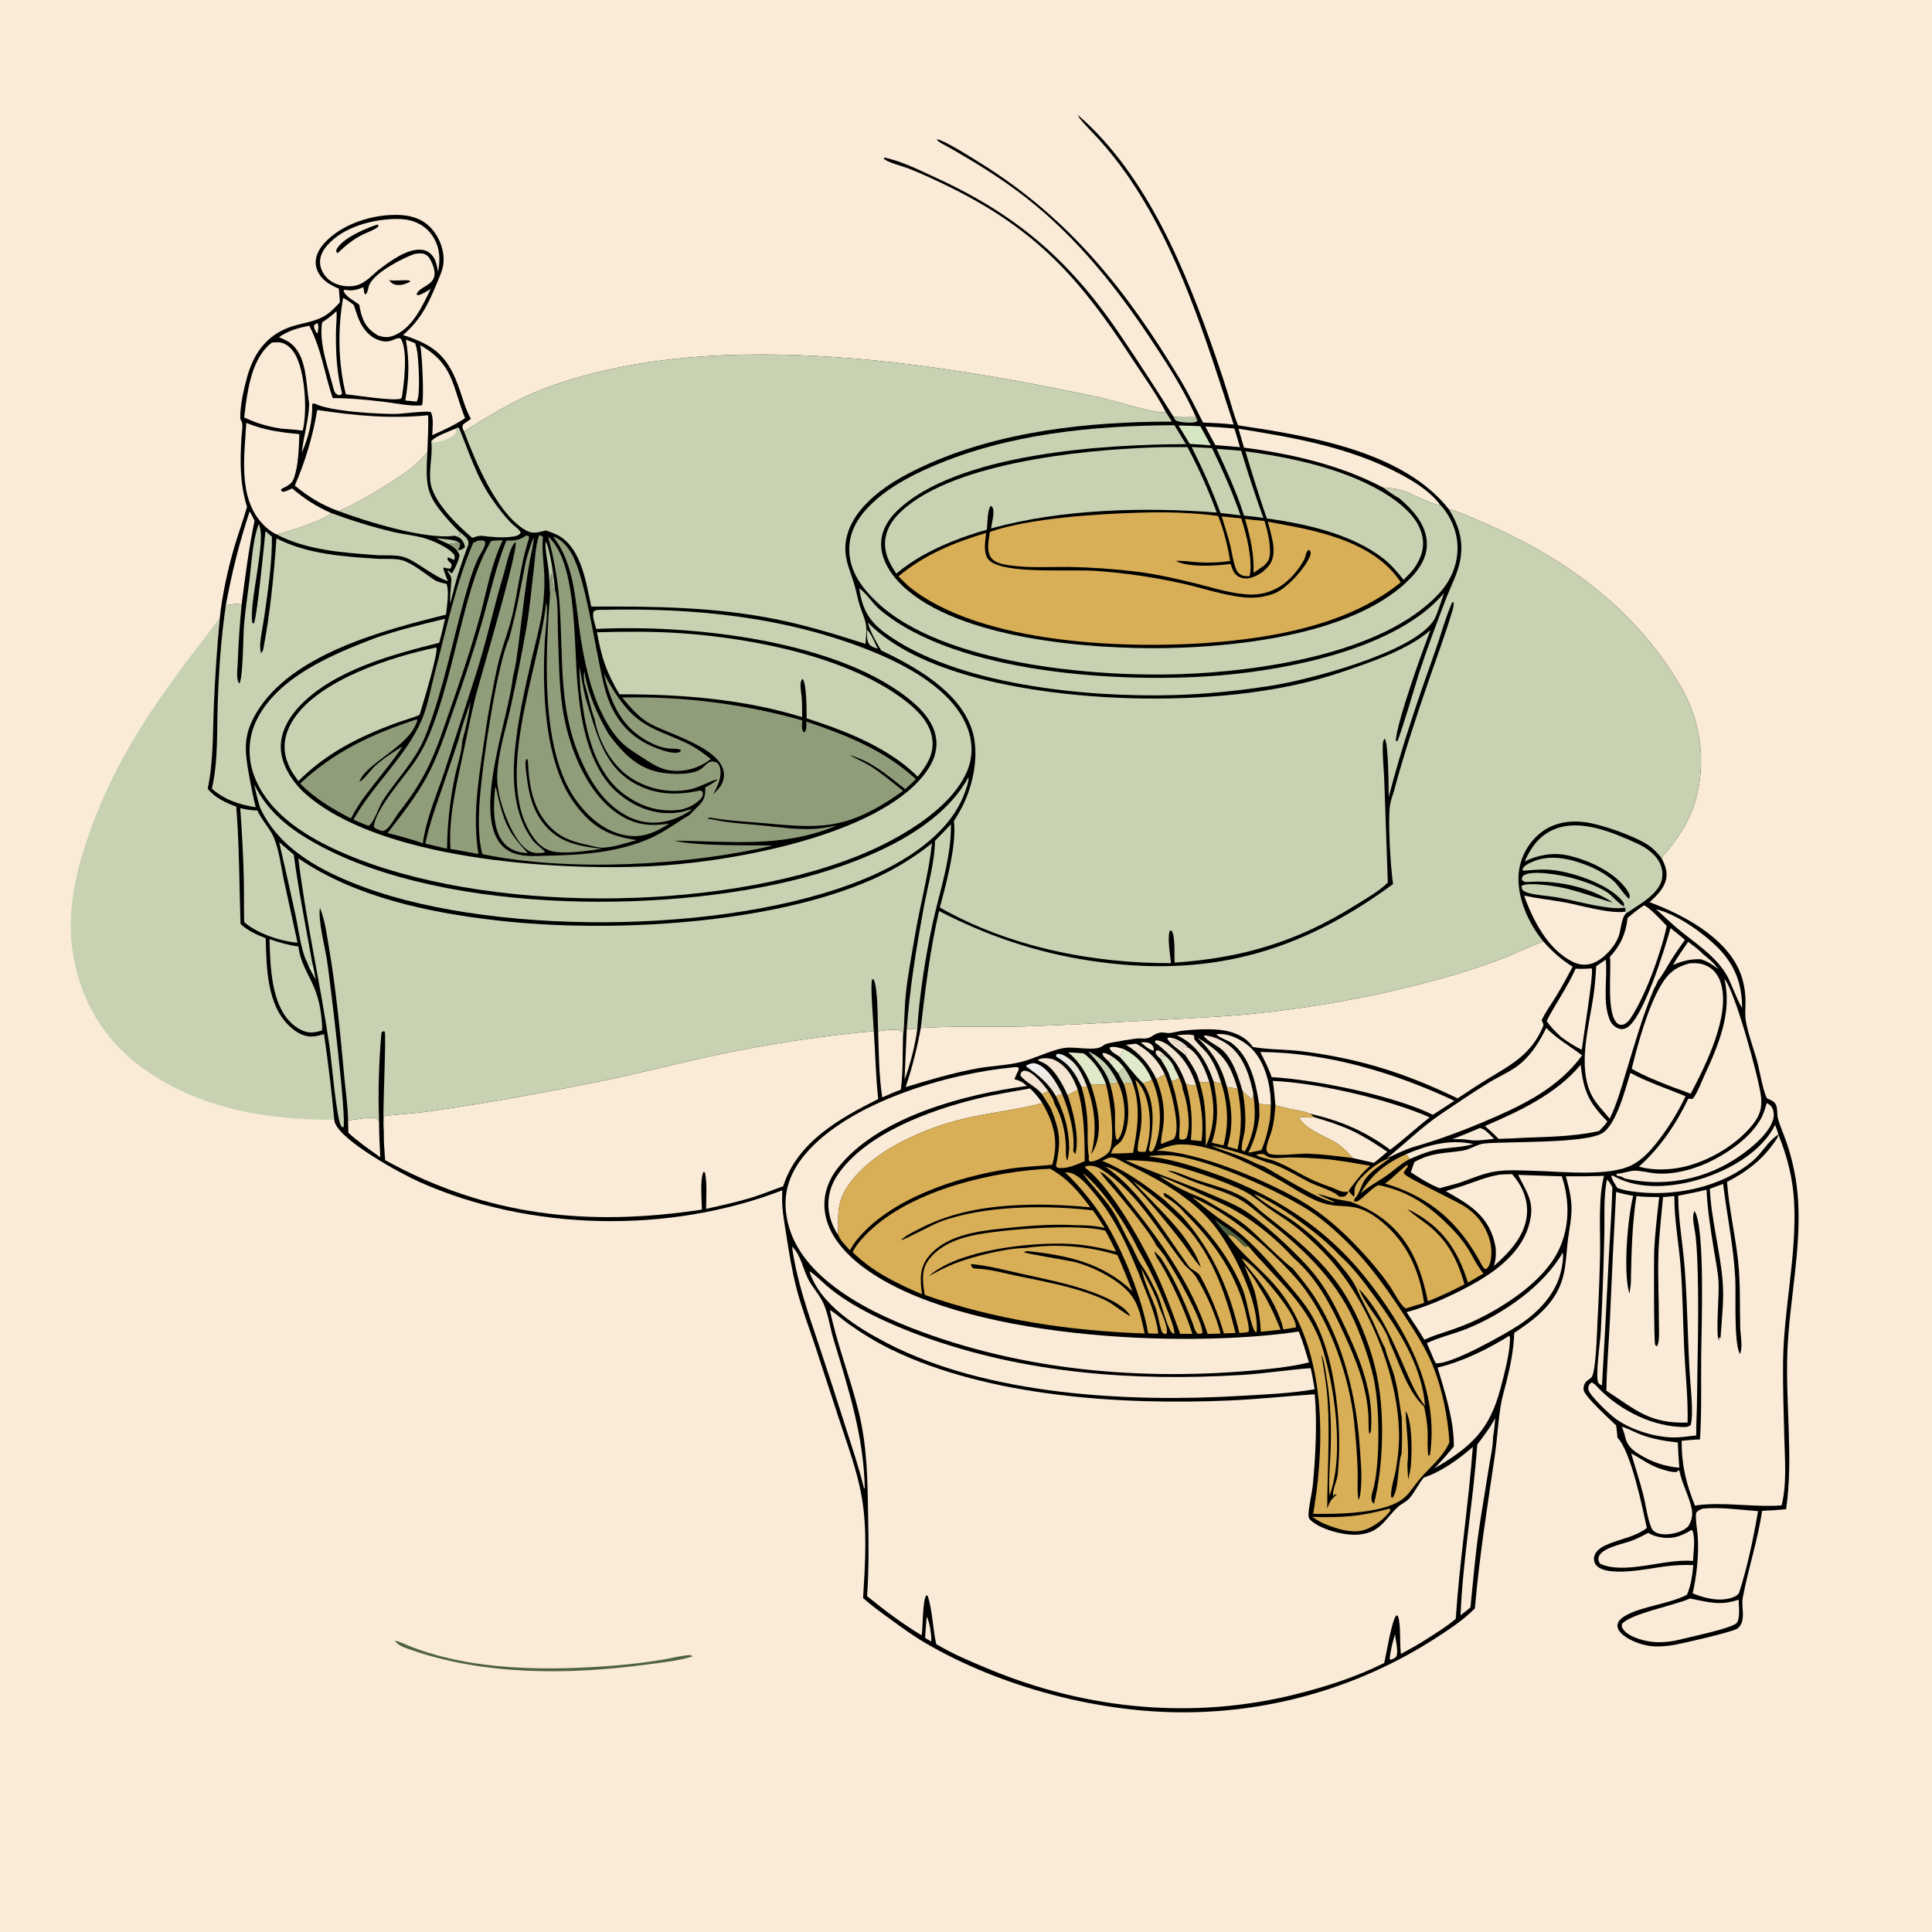<svg width="1024" height="1024" viewBox="0 0 1024 1024" fill="none" xmlns="http://www.w3.org/2000/svg">
<rect x="0" y="0" width="1024" height="1024" fill="#333333" stroke="none"/>
<g clip-path="url(#clip0_179_2232)">
<path d="M0 0H1024V1024H0V0Z" fill="#F9EBD8"/>
<path d="M209.373 869.546C212.585 870.333 215.923 872.088 219.038 873.25C224.311 875.209 229.675 876.873 235.13 878.243C264.115 885.563 297.735 885.136 327.324 882.635C335.521 881.952 343.674 880.927 351.785 879.559C355.965 878.872 360.271 877.666 364.475 877.301C365.809 877.185 366.104 877.181 367.17 877.9C359.463 880.374 350.117 881.261 342.069 882.328C301.479 887.712 256.861 888.065 217.819 874.456C215.104 873.51 210.689 872.236 209.373 869.546Z" fill="#4F623F"/>
<path d="M116.527 327.381C115.026 343.157 113.949 358.962 113.295 374.795C112.715 389.334 113.109 403.728 110.066 418.042C113.94 422.91 119.514 425.421 125.208 427.551C126.864 448.347 126.797 468.902 127.466 489.703C131.232 493.269 136.042 495.446 140.836 497.291C141.2 512.622 141.43 532.44 153.259 543.724C156.508 546.824 160.573 549.499 165.244 549.389C167.449 549.337 169.611 548.727 171.714 548.115C173.931 563.19 175.742 578.313 177.147 593.485C141.049 593.675 104.824 587.518 75.007 565.722C54.944 551.057 42.412 529.743 38.609 505.223C35.467 484.961 39.498 464.426 46.049 445.257C58.293 409.428 74.859 383.033 97.342 352.663C103.637 344.16 110.309 335.936 116.527 327.381Z" fill="#C8D2B3"/>
<path d="M653.86 225.043C638.904 179.22 624.604 131.329 596.553 91.504C592.226 85.396 587.558 79.561 582.549 73.998C578.91 69.974 574.849 66.147 571.571 61.827L571.962 61.378L571.394 60.978L570.856 61.26L571.222 60.895C608.25 92.861 628.741 144.038 644.361 189.075C646.786 196.009 649.072 202.988 651.219 210.013C652.795 215.145 654.113 220.499 656.238 225.424C693.143 231.016 743.267 238.799 767.838 269.788C775.505 271.95 783.012 275.641 790.304 278.843C831.946 297.13 869.097 325.352 891.685 365.407C892.304 366.509 892.896 367.625 893.461 368.756C894.025 369.887 894.561 371.031 895.07 372.188C895.578 373.345 896.058 374.514 896.509 375.695C896.96 376.876 897.381 378.067 897.773 379.268C898.166 380.47 898.528 381.681 898.861 382.9C899.194 384.119 899.496 385.346 899.769 386.58C900.041 387.814 900.283 389.054 900.495 390.3C900.706 391.546 900.887 392.797 901.037 394.052C901.187 395.307 901.306 396.564 901.395 397.825C901.483 399.086 901.54 400.349 901.567 401.612C901.593 402.876 901.588 404.14 901.552 405.403C901.516 406.666 901.449 407.928 901.352 409.188C901.254 410.448 901.125 411.705 900.965 412.959C900.806 414.212 900.615 415.461 900.394 416.706C900.173 417.951 899.922 419.189 899.64 420.421C899.358 421.653 899.046 422.877 898.704 424.094C895.266 436.135 888.699 445.335 880.61 454.739C882.754 458.807 884.224 462.624 882.725 467.259C881.286 471.71 877.651 475.075 874.321 478.184C891.711 484.703 913.477 496.032 921.629 513.814C924.181 519.381 925.244 525.636 925.145 531.731C925.094 534.925 924.794 538.251 925.371 541.408C926.761 549.02 929.868 556.584 931.754 564.141C932.445 566.909 935.138 581.519 936.869 582.302C938.713 583.137 940.578 583.751 941.374 585.776C942.285 588.091 941.695 590.791 942.432 593.203C943.769 597.58 945.677 601.829 947.137 606.176C947.938 608.561 948.662 610.968 949.308 613.399C949.955 615.83 950.522 618.28 951.011 620.747C951.5 623.214 951.91 625.695 952.239 628.189C952.569 630.682 952.818 633.184 952.987 635.694C954.741 662.862 948.337 689.763 947.337 716.848C946.322 744.325 950.572 772.651 946.693 799.893C942.453 800.331 938.203 800.626 933.943 800.778C931.691 816.349 926.621 831.254 923.734 846.663C922.973 850.725 924.359 855.019 923.456 858.998C923.059 860.751 922.252 862.075 920.837 863.195C918.68 864.902 890.665 871.324 886.644 871.95C882.757 872.555 878.562 872.909 874.644 872.418C869.434 871.766 861.608 868.865 858.378 864.614C857.592 863.581 857.096 862.329 857.336 861.013C857.75 858.746 860.075 857.137 861.943 856.099C870.495 851.35 884.017 850.288 894.093 845.311C896.34 840.164 896.908 835.106 897.499 829.551C892.439 829.284 887.599 829.611 882.571 830.212C874.816 831.139 851.065 836.516 845.793 829.291C844.885 828.047 844.601 826.217 845.024 824.744C845.783 822.109 848.329 820.273 850.686 819.151C858.073 815.637 866.035 815.004 872.841 809.881C870.474 798.79 864.463 769.278 857.297 762.016C857.079 759.862 856.92 757.685 856.62 755.543C853.371 752.373 839.358 739.792 839.321 736.453C839.302 734.727 839.665 733.278 840.952 732.049C841.671 731.361 843.115 730.594 843.644 729.855C845.912 726.689 846.474 705.159 846.726 700.124C847.391 688.068 847.844 676.004 848.087 663.933C848.264 651.744 847.026 634.857 850.175 623.225C843.432 623.47 836.688 623.553 829.942 623.475C831.349 628.592 832.644 633.587 832.903 638.909C833.2 645.002 831.836 650.777 831.077 656.778C829.771 667.092 830.282 676.04 824.889 685.449C819.625 694.632 811.238 700.705 802.584 706.438C802.284 715.307 800.499 724.147 798.364 732.743C797.367 736.754 796.078 740.781 795.429 744.86C794.035 753.618 793.576 762.586 792.295 771.394C788.358 798.475 784.049 825.165 781.734 852.469C775.178 859.14 767.189 864.208 759.357 869.246C756.934 870.78 754.485 872.272 752.01 873.721C749.535 875.17 747.036 876.576 744.512 877.937C741.988 879.299 739.441 880.617 736.872 881.89C734.302 883.163 731.711 884.391 729.098 885.574C726.485 886.757 723.853 887.895 721.201 888.986C718.549 890.077 715.879 891.122 713.19 892.12C710.501 893.119 707.796 894.07 705.075 894.974C702.353 895.878 699.616 896.734 696.865 897.543C694.114 898.352 691.349 899.112 688.571 899.824C685.793 900.537 683.003 901.201 680.202 901.816C677.401 902.431 674.59 902.998 671.769 903.515C668.948 904.032 666.119 904.5 663.282 904.919C660.445 905.338 657.601 905.707 654.751 906.027C651.901 906.346 649.046 906.616 646.187 906.837C643.328 907.057 640.465 907.227 637.6 907.348C634.735 907.469 631.868 907.539 629 907.56C582.728 907.978 530.659 894.24 490.693 870.959C484.425 867.308 478.249 862.816 472.373 858.555C467.336 854.902 462.076 851.138 457.46 846.967C458.537 829.076 459.821 810.381 456.598 792.656C454.198 779.454 449.488 766.722 445.324 754.002L431.615 712.085C428.36 702.342 424.679 692.675 422.124 682.718C419.745 673.449 418.258 664.34 416.814 654.905C415.516 646.42 414.012 639.508 414.661 630.872C354.787 653.971 281.346 652.678 222.569 626.586C212.325 622.039 180.89 604.832 177.494 594.999C177.275 594.365 177.251 594.1 177.147 593.485C175.742 578.313 173.931 563.19 171.714 548.115C169.611 548.727 167.449 549.337 165.244 549.389C160.573 549.499 156.508 546.824 153.259 543.724C141.43 532.44 141.2 512.622 140.836 497.291C136.042 495.446 131.232 493.269 127.466 489.703C126.797 468.902 126.864 448.347 125.208 427.551C119.514 425.421 113.94 422.91 110.066 418.042C113.109 403.728 112.715 389.334 113.295 374.795C113.949 358.962 115.026 343.157 116.527 327.381C117.598 316.036 120.999 300.702 124.266 289.673C126.35 282.636 128.904 275.756 130.915 268.692C127.11 256.048 127.176 244.896 127.984 231.861C128.108 229.859 128.896 225.31 128.129 223.559C127.703 222.586 127.316 222.378 127.326 221.192C127.385 214.231 129.166 206.41 131.012 199.726C134.723 186.286 142.418 176.421 156.293 172.528C161.244 171.138 166.769 170.32 171.317 167.859C174.886 165.928 177.354 163.201 180.111 160.291C180.09 157.849 179.821 155.432 179.588 153.004C176.568 151.712 173.666 150.262 171.302 147.926C168.906 145.558 167.28 142.345 167.326 138.926C167.392 133.982 170.607 129.842 174.102 126.647C183.907 117.683 199.338 113.233 212.461 113.986C218.882 114.354 224.714 116.492 229.004 121.479C233.156 126.306 235.588 132.941 235.045 139.313C234.71 143.253 232.954 146.635 231.488 150.238C227.035 161.177 222.702 169.834 213.603 177.579C231.156 183.133 237.821 189.543 243.776 206.998C245.426 211.833 246.805 216.879 249.244 221.384L249.595 222.024C248.167 223.09 246.666 223.934 245.33 225.136C244.865 226.811 245.297 227.164 245.985 228.713C257.907 220.98 272.785 212.141 285.937 206.967C373.549 172.498 493.424 191.6 582.74 210.599C588.868 211.903 613.86 219.781 617.908 218.412L617.527 217.687C612.391 208.012 605.712 198.815 599.724 189.628C572.477 147.821 549.64 122.114 504.292 99.593C496.966 95.955 489.385 92.41 481.784 89.396C478.268 88.001 472.103 86.591 469.123 84.67C468.685 84.387 468.626 84.26 468.349 83.897L468.716 83.522C477.96 85.379 487.984 90.49 496.531 94.422C540.567 114.679 568.508 139.574 595.308 179.834C604.445 193.385 613.354 207.085 622.035 220.934C625.922 221.288 629.982 221.07 633.889 221.08C628.123 207.85 620.278 195.465 612.378 183.419C592.997 153.866 571.52 126.361 543.455 104.479C530.248 94.181 516.109 85.566 501.556 77.346C500.581 76.796 496.336 74.836 496.689 73.75C501.703 74.995 515.017 83.556 519.858 86.571C566.962 115.897 597.039 153.853 625.429 200.976C629.905 208.407 633.737 216.207 637.633 223.951C643.018 224.256 648.512 224.351 653.86 225.043Z" fill="black"/>
<path d="M168.048 171.274L168.595 171.853C168.879 173.349 168.63 174.771 168.453 176.265L167.894 176.633C167.314 175.515 166.375 174.149 166.431 172.862C166.467 172.042 167.438 171.708 168.048 171.274Z" fill="#F9EBD8"/>
<path d="M162.826 510.115C163.921 510.554 164.033 511.226 164.596 512.218C164.947 511.293 165.128 510.366 165.327 509.4C166.06 512.65 166.737 515.912 167.356 519.185C165.747 516.245 163.926 513.283 162.826 510.115Z" fill="#D5E7C3"/>
<path d="M615.297 561.399C614.34 560.471 613.022 559.458 612.563 558.182C612.311 557.48 612.499 557.555 612.882 556.776L614.124 556.765C615.392 557.478 616.131 558.115 617.115 559.188L616.869 560.193L616.29 559.639C615.579 558.974 615.898 559.182 615.259 558.855C615.417 560.171 615.27 559.545 615.68 560.74L615.297 561.399Z" fill="#F4E6D3"/>
<path d="M587.645 562.563C586.289 561.209 584.823 560.27 584.275 558.416L585.053 558.045C586.97 558.447 588.323 559.273 589.983 560.287C589.217 561.059 588.438 561.818 587.645 562.563Z" fill="#F4E6D3"/>
<path d="M242.995 287.221C243.486 287.721 243.887 287.847 243.863 288.603C243.825 289.816 243.158 290.551 242.871 291.652L242.365 292.08C241.224 290.412 239.571 289.497 237.909 288.42C238.848 288.173 238.472 288.231 239.333 288.141C240.731 287.994 241.718 287.894 242.995 287.221Z" fill="#909D7A"/>
<path d="M604.623 552.515C606.359 552.376 608.63 552.252 610.081 553.44C611.362 554.489 611.447 555.304 611.6 556.869C609.169 556.615 606.54 553.976 604.623 552.515Z" fill="#F9EBD8"/>
<path d="M231.199 285.259C235.035 285.798 239.409 285.72 242.995 287.221C241.718 287.894 240.731 287.994 239.333 288.141C238.472 288.231 238.848 288.173 237.909 288.42C235.639 287.426 233.419 286.356 231.199 285.259Z" fill="#BAC7A8"/>
<path d="M459.459 333.803C461.835 335.728 463.714 340.964 465.149 343.76C463.782 343.403 461.969 342.843 460.988 341.772C459.234 339.853 459.532 336.243 459.459 333.803Z" fill="#C8D2B3"/>
<path d="M593.349 560.076C591.592 558.782 588.577 557.556 588.083 555.303C589.967 554.186 593.522 555.459 595.553 555.977C594.893 557.397 594.302 558.823 593.349 560.076Z" fill="#F9EBD8"/>
<path d="M628.322 559.341C625.565 556.635 620.295 553.625 618.665 550.415L619.392 549.919C623.427 550.081 627.108 552.536 629.872 555.361C629.684 555.34 629.491 555.341 629.306 555.299C626.104 554.568 624.188 550.568 620.576 551.343C623.33 553.6 626.626 555.44 628.626 558.509L628.322 559.341Z" fill="#F9EBD8"/>
<path d="M491.179 856.865C492.741 859.526 493.87 867.034 493.575 870.014L490.348 868.178C490.5 864.399 490.857 860.632 491.179 856.865Z" fill="#F9EBD8"/>
<path d="M739.431 866.097C739.617 869.473 741.259 874.668 740.165 877.802C739.881 878.618 738.395 879.155 737.649 879.576L736.948 879.735L736.543 879.053C737.029 874.722 738.132 870.254 739.431 866.097Z" fill="#F9EBD8"/>
<path d="M633.889 221.08L634.66 222.974C633.809 223.934 632.675 223.881 631.415 223.979C629.639 224.116 624.604 223.846 623.176 222.78C622.611 222.358 622.31 221.555 622.035 220.934C625.922 221.288 629.982 221.07 633.889 221.08Z" fill="#BAC7A8"/>
<path d="M589.983 560.287L592.942 562.658L595.591 565.614C594.626 566.696 593.588 567.763 592.726 568.926C591.565 567.437 590.397 565.954 589.221 564.477L587.645 562.563C588.438 561.818 589.217 561.059 589.983 560.287Z" fill="#E1E9CB"/>
<path d="M595.591 565.614C597.586 568.393 599.164 571.051 600.394 574.27C598.715 574.119 597.249 573.934 595.603 574.365L592.726 568.926C593.588 567.763 594.626 566.696 595.591 565.614Z" fill="#C8D2B3"/>
<path d="M643.525 646.071C649.568 650.759 656.627 654.525 661.596 660.44C658.568 662.616 656.414 654.72 650.598 654.568C647.908 652.259 645.715 648.877 643.525 646.071Z" fill="#4F623F"/>
<path d="M291.529 314.822C291.403 310.192 291.18 305.632 290.625 301.032C290.077 296.491 288.936 291.564 289.139 287.026C291.598 290.28 293.766 307.736 294.156 312.599L293.633 312.99C293.154 310.057 292.535 307.107 292.528 304.129C290.775 307.023 292.833 311.555 291.529 314.822Z" fill="#BAC7A8"/>
<path d="M615.297 561.399L615.68 560.74C615.27 559.545 615.417 560.171 615.259 558.855C615.898 559.182 615.579 558.974 616.29 559.639L616.869 560.193L617.115 559.188C619.592 561.193 621.787 563.849 622.828 566.908C623.564 568.293 624.32 569.66 624.925 571.108C623.6 572.504 622.788 572.571 620.924 572.957L619.248 568.384C618.106 565.98 616.641 563.695 615.297 561.399Z" fill="#E1E9CB"/>
<path d="M576.768 557.285C584.404 560.663 588.863 566.217 592.415 573.57C591.103 574.605 590.012 574.423 588.37 574.562C586.383 567.798 581.404 562.369 576.768 557.285Z" fill="#C8D2B3"/>
<path d="M573.156 575.863C570.047 568.937 566.695 563.851 559.858 560.119C559.769 558.899 559.576 559.381 560.208 558.599C562.753 558.208 565.356 560.135 567.294 561.61C571.7 564.963 574.234 570.934 576.175 575.943L573.156 575.863Z" fill="url(#paint0_linear_179_2232)"/>
<path d="M552.163 579.77C549.042 575.79 543.381 573.735 540.739 569.833L541.33 568.304C542.362 567.518 542.544 567.352 543.922 567.627C547.957 568.432 553.213 575.056 555.579 578.293C554.458 578.847 553.372 579.429 552.163 579.77Z" fill="#F4E6D3"/>
<path d="M610.556 688.415C608.392 683.136 606.165 677.975 605.006 672.37C607.184 676.999 609.861 681.299 611.828 686.05L613.476 689.815L614.338 692.554C615.524 695.781 619.348 703.524 618.321 706.713L617.51 707.182C616.407 706.621 615.874 706.31 615.493 705.069C614.261 701.049 613.827 696.968 612.379 692.913L611.529 690.95C611.376 690.142 610.863 689.194 610.556 688.415Z" fill="#D8AE56"/>
<path d="M784.254 597.916C786.759 597.909 790.127 601.924 791.898 603.606C787.383 604.001 782.598 604.98 778.117 604.116C775.288 603.69 772.581 603.743 769.732 603.811C774.615 601.952 779.456 599.987 784.254 597.916Z" fill="#F9EBD8"/>
<path d="M480.607 545.477L486.15 545.541C485.252 553.178 482.28 564.928 479.433 572.183L480.607 545.477Z" fill="#F9EBD8"/>
<path d="M243.116 281.531C244.84 282.966 248.157 285.122 248.33 287.555C248.4 288.54 247.853 289.719 247.508 290.628C245 297.348 242.718 303.991 240.891 310.934C240.231 313.939 239.34 316.93 238.562 319.909C238.554 316.247 238.822 312.641 239.128 308.993C239.56 305.816 238.846 305.222 237.07 302.583L237.68 302.426L239.097 303.801L239.714 303.632C241.261 301.116 242.963 297.545 243.519 294.636C243.696 293.711 242.851 292.855 242.365 292.08L242.871 291.652C244.507 291.538 245.238 290.962 246.487 290.013C246.284 289.077 246.012 288.232 245.581 287.376C244.494 285.224 243.155 284.623 240.922 283.948C241.972 283.881 242.971 283.845 243.993 283.581L243.116 281.531Z" fill="#BAC7A8"/>
<path d="M745.331 611.704C757.071 606.784 768.267 603.698 780.941 606.369C775.23 608.057 769.581 608.108 763.74 608.945C757.868 609.786 752.584 611.976 747.187 614.343L745.331 611.704Z" fill="#F9EBD8"/>
<path d="M559.663 580.995C555.592 573.961 550.51 569.969 543.952 565.322L544 564.683C545.804 563.822 547.356 563.098 549.39 563.813C555.508 565.964 560.302 574.37 562.994 579.884L559.663 580.995Z" fill="url(#paint1_linear_179_2232)"/>
<path d="M894.744 499.183C897.464 501.193 900.301 503.273 902.652 505.706C905.462 508.023 908.598 510.503 910.661 513.538C907.702 511.357 905.028 509.498 901.461 508.41C895.851 508.266 891.793 509.304 886.698 511.465C889.135 507.218 891.98 503.22 894.744 499.183Z" fill="#F9EBD8"/>
<path d="M745.331 611.704L747.187 614.343C742.887 616.458 739.39 619.871 735.52 622.641C730.691 626.096 725.672 628.513 721.204 632.547C726.854 622.477 734.9 616.352 745.331 611.704Z" fill="#D8AE56"/>
<path d="M596.738 553.759L602.208 553.176C609.351 557.182 613.939 562.117 617.428 569.532C615.872 570.279 614.384 571.068 612.905 571.958C609.327 564.296 604.019 558.048 596.738 553.759Z" fill="#F4E6D3"/>
<path d="M628.322 559.341L628.626 558.509C626.626 555.44 623.33 553.6 620.576 551.343C624.188 550.568 626.104 554.568 629.306 555.299C629.491 555.341 629.684 555.34 629.872 555.361C635.51 558.63 639.018 567.507 640.938 573.407C638.874 573.899 637.675 573.894 635.63 573.2C634.414 568.165 631.133 563.574 628.322 559.341Z" fill="#F4E6D3"/>
<path d="M634.581 549.901C647.442 557.868 651.645 562.395 655.927 577.049L650.332 576.193C647.307 565 642.948 557.778 634.581 549.901Z" fill="#F4E6D3"/>
<path d="M624.652 225.51C628.501 225.536 632.359 225.747 636.206 225.891L641.755 236.048L630.604 235.264L624.652 225.51Z" fill="#D5E7C3"/>
<path d="M623.692 548.693C626.565 548.5 629.626 548.029 632.459 548.625C633.482 549.747 632.594 549.588 632.995 550.613C633.564 552.067 638.359 556.453 639.666 558.105C643.376 562.792 645.517 568.383 647.276 574.037C645.763 574.336 644.668 573.699 643.223 573.211C639.587 562.777 634.653 553.952 624.343 548.999L623.692 548.693Z" fill="#F4E6D3"/>
<path d="M628.543 574.326C625.748 566.616 622.606 561.108 616.237 555.829C615.063 554.856 613.458 553.3 612.124 552.642L612.415 551.455C616.203 551.201 619.798 554.296 622.485 556.675C628.125 561.669 631.642 567.842 633.917 574.978C631.762 575.787 630.566 575.19 628.543 574.326Z" fill="#F4E6D3"/>
<path d="M640.938 573.407C643.981 585.165 644.238 596.316 639.113 607.503C638.896 594.302 639.73 586.248 635.63 573.2C637.675 573.894 638.874 573.899 640.938 573.407Z" fill="#D8AE56"/>
<path d="M595.553 555.977C602.579 559.511 607.3 564.834 610.423 572.023C609.261 573.375 607.402 573.486 605.825 574.143C601.244 569.866 597.768 564.55 593.349 560.076C594.302 558.823 594.893 557.397 595.553 555.977Z" fill="#E1E9CB"/>
<path d="M658.642 578.465L661.815 581.117L663.333 582.547C663.974 581.714 664.126 581.043 664.351 580.025C665.034 586.355 665.543 592.171 664.224 598.455C663.756 600.686 661.169 609.225 659.49 610.314L658.239 609.536C657.767 606.395 659.547 601.736 659.838 598.369C660.42 591.641 659.752 585.101 658.642 578.465Z" fill="#D8AE56"/>
<path d="M592.415 573.57C596.255 581.323 597.241 592.33 594.381 600.56C593.936 601.842 593.382 602.795 592.583 603.881L591.825 604.001C590.378 600.459 591.273 592.461 590.91 588.234C590.512 583.593 589.665 579.036 588.37 574.562C590.012 574.423 591.103 574.605 592.415 573.57Z" fill="#D8AE56"/>
<path d="M566.123 557.766C568.829 557.933 571.558 558.038 574.257 558.285C579.882 562.22 584.061 568.553 586.313 574.984C583.55 574.718 580.873 574.651 578.099 574.687C575.296 568.033 571.792 562.368 566.123 557.766Z" fill="#E1E9CB"/>
<path d="M638.927 226.077C644.03 226.295 649.125 226.641 654.211 227.116C655.33 230.363 656.229 233.714 657.212 237.006C652.879 236.564 648.514 236.314 644.173 235.926C642.449 232.619 640.537 229.45 638.927 226.077Z" fill="#F9EBD8"/>
<path d="M565.852 580.466C563.187 574.518 558.334 565.253 551.91 562.804C551.027 562.467 550.798 562.401 550.025 561.773C550.327 561.626 550.617 561.454 550.93 561.333C553.078 560.502 557.006 560.823 559.021 561.822C565.483 565.023 568.954 571.138 571.252 577.653C569.431 578.56 567.629 579.477 565.852 580.466Z" fill="#F4E6D3"/>
<path d="M610.423 572.023C615.254 582.115 616.213 596.096 612.549 606.718C612.114 607.98 611.712 609.092 610.845 610.128L609.98 610.505L608.983 609.836C609.217 607.17 609.972 604.658 610.294 602.015C611.42 592.788 611.451 582.021 605.825 574.143C607.402 573.486 609.261 573.375 610.423 572.023Z" fill="#D8AE56"/>
<path d="M601.715 572.312C603.455 573.76 604.908 575.749 605.909 577.77C610.281 586.596 610.516 601.259 607.172 610.422C605.954 610.478 604.411 610.733 603.278 610.232C602.191 609.75 604.342 600.538 604.592 598.627C605.818 589.261 604.412 581.245 601.715 572.312Z" fill="#D8AE56"/>
<path d="M624.925 571.108L626.471 574.92L626.743 577.022C629.267 583.693 631.437 596.291 628.914 603.033C627.986 603.922 627.872 603.976 626.511 604.004C625.76 604.02 625.966 603.979 625.114 603.588C624.827 600.776 625.367 597.948 625.309 595.122C625.2 589.846 623.818 583.924 622.661 578.769L621.787 576.014L620.924 572.957C622.788 572.571 623.6 572.504 624.925 571.108Z" fill="#D8AE56"/>
<path d="M667.318 584.913C669.443 585.346 671.399 585.501 673.566 585.51C673.464 587.96 673.428 590.431 673.16 592.869C672.191 598.817 670.922 603.978 668.605 609.545C666.302 610.138 663.951 610.529 661.614 610.964C664.763 604.514 666.566 598.804 667.524 591.672L667.318 584.913Z" fill="#D8AE56"/>
<path d="M628.543 574.326C630.566 575.19 631.762 575.787 633.917 574.978C636.608 585.03 638.122 594.429 636.861 604.807L631.178 604.255C632.276 593.498 631.459 584.745 628.543 574.326Z" fill="#D8AE56"/>
<path d="M262.556 416.827C263.513 419.556 263.957 422.603 264.701 425.418C268.051 438.096 270.783 442.525 279.713 452.12C278.949 452.083 278.186 452.027 277.425 451.951C273.045 451.482 269.062 449.502 266.382 445.949C260.746 438.473 261.539 425.6 262.556 416.827Z" fill="#909D7A"/>
<path d="M650.332 576.193L655.927 577.049C658.091 588.449 658.392 597.796 655.908 609.201L650.536 607.726C653.834 596.696 652.904 587.303 650.332 576.193Z" fill="#D8AE56"/>
<path d="M643.223 573.211C644.668 573.699 645.763 574.336 647.276 574.037C650.833 584.786 651.46 596.187 648.438 607.08C646.372 606.651 644.316 606.146 642.258 605.678C646.129 594.607 645.514 584.584 643.223 573.211Z" fill="#D8AE56"/>
<path d="M215.116 180.031L220.057 181.93C220.567 183.512 220.958 185.093 221.203 186.737C221.754 190.431 223.046 209.868 220.837 212.854L214.81 212.262C216.797 201.108 217.068 191.219 215.116 180.031Z" fill="#F9EBD8"/>
<path d="M573.859 621.719C584.378 629.939 597.249 649.441 603.093 661.835C604.868 664.898 606.594 667.988 608.271 671.105C610.643 675.634 612.804 680.157 614.829 684.852C616.32 688.693 623.352 704.548 622.357 706.999C621.047 706.617 620.738 706.027 620.145 704.846C617.206 698.99 616.023 691.95 613.419 685.842C611.106 681.322 609.078 676.73 606.297 672.462C603.723 669.12 601.893 664.86 600.133 661.039L599.64 660.218C595.868 653.883 593.195 646.825 589.061 640.712C584.486 633.947 578.502 628.357 573.859 621.719Z" fill="#D8AE56"/>
<path d="M657.992 666.875C663.251 669.71 668.077 675.504 672.044 679.957C675.711 684.075 687.219 697.996 686.89 703.557L680.177 704.634C678.383 696.163 672.88 686.349 667.655 679.46C664.6 675.432 661.115 671.746 658.377 667.482L657.992 666.875Z" fill="#D8AE56"/>
<path d="M665.057 684.628C663.504 679.926 661.251 675.337 659.526 670.673C661.984 674.003 664.733 677.397 666.665 681.055C671.739 688.595 675.372 696.383 678.763 704.776L668.251 705.876C667.926 698.53 666.728 691.768 665.057 684.628Z" fill="#D8AE56"/>
<path d="M658.642 578.465C656.375 570.949 653.333 560.478 646.651 555.532C643.87 553.472 640.299 551.946 638.097 549.237L638.469 548.764C638.889 548.814 639.307 548.874 639.724 548.944C640.141 549.015 640.555 549.095 640.968 549.185C641.381 549.276 641.791 549.376 642.199 549.486C642.607 549.597 643.012 549.717 643.415 549.847C643.817 549.977 644.216 550.117 644.611 550.266C645.006 550.415 645.398 550.574 645.786 550.743C646.173 550.912 646.556 551.089 646.935 551.276C647.314 551.463 647.689 551.66 648.058 551.865C648.427 552.07 648.792 552.284 649.151 552.507C649.51 552.73 649.864 552.961 650.211 553.202C650.559 553.442 650.901 553.69 651.237 553.947C651.572 554.204 651.901 554.468 652.224 554.741C652.547 555.014 652.864 555.294 653.173 555.582C653.482 555.87 653.784 556.166 654.079 556.469C654.374 556.772 654.661 557.081 654.941 557.398C655.221 557.715 655.493 558.038 655.757 558.368C660.602 564.466 662.887 572.516 664.351 580.025C664.126 581.043 663.974 581.714 663.333 582.547L661.815 581.117L658.642 578.465Z" fill="#F4E6D3"/>
<path d="M617.428 569.532C620.346 576.16 625.436 595.77 622.893 602.296C622.55 603.175 622.307 603.549 621.446 604.013C620.037 604.772 618.28 605.07 616.756 605.87C616.05 606.24 616.277 606.106 615.283 606.14C615.399 602.973 616.153 599.896 616.562 596.76C617.669 588.272 616.035 579.837 612.905 571.958C614.384 571.068 615.872 570.279 617.428 569.532Z" fill="#D8AE56"/>
<path d="M736.387 799.601L736.822 799.896L736.729 800.975C733.594 805.091 729.445 808.241 724.699 810.327C717.618 813.439 708.447 810.288 701.742 807.605C699.546 806.573 697.506 805.257 695.437 803.994C712.002 804.422 720.32 803.892 736.387 799.601Z" fill="#D8AE56"/>
<path d="M184.492 593.822C188.241 593.517 196.991 591.593 200.254 593.044L200.914 594.694C200.878 600.905 201.277 607.132 201.55 613.336C195.708 609.249 189.9 605.176 184.621 600.363L184.492 593.822Z" fill="#F9EBD8"/>
<path d="M600.394 574.27C604.761 586.316 602.9 598.745 600.513 611.025C596.608 611.272 592.751 611.413 588.838 611.373L589.105 610.665C590.756 606.403 592.918 607.095 594.75 604.054C599.397 596.342 598.54 582.611 595.603 574.365C597.249 573.934 598.715 574.119 600.394 574.27Z" fill="#D8AE56"/>
<path d="M659.906 275.033C663.314 275.531 666.785 275.787 670.213 276.137C671.784 281.209 673.321 287.715 673.088 293.062C672.945 296.34 672.204 297.7 669.824 299.906L664.366 303.603C664.832 293.737 662.577 284.437 659.906 275.033Z" fill="#D8AE56"/>
<path d="M178.362 164.903C178.624 168.293 178.12 172.075 178.076 175.52C177.935 186.682 178.418 197.599 181.303 208.448C180.635 209.34 180.705 209.317 179.608 209.499C177.844 208.63 177.815 208.684 177.023 206.897C174.205 195.547 168.953 182.54 170.722 170.863C173.518 169.039 175.969 167.237 178.362 164.903Z" fill="#F9EBD8"/>
<path d="M667.318 584.913C665.579 573.588 662.484 560.022 652.714 552.788C650.875 551.426 645.744 549.819 644.731 548.169C650.327 547.39 656.522 550.289 660.895 553.609C668.616 559.472 672.229 570.217 673.258 579.508C673.478 581.498 673.522 583.51 673.566 585.51C671.399 585.501 669.443 585.346 667.318 584.913Z" fill="#F9EBD8"/>
<path d="M147.958 446.394L155.706 452.988C158.213 471.981 161.979 490.558 165.327 509.4C165.128 510.366 164.947 511.293 164.596 512.218C164.033 511.226 163.921 510.554 162.826 510.115C159.587 504.246 158.117 491.837 156.621 485.003C153.841 472.109 150.953 459.239 147.958 446.394Z" fill="#C8D2B3"/>
<path d="M647.529 273.661C650.947 274.136 654.424 274.382 657.859 274.723C660.594 282.887 664.149 297.043 662.338 305.359C661.018 305.384 659.198 305.45 658.005 304.818C656.825 304.192 655.935 303.391 655.376 302.16C653.563 298.164 653.034 292.818 651.934 288.531C650.652 283.536 649.033 278.593 647.529 273.661Z" fill="#D8AE56"/>
<path d="M851.681 625.226C853.055 626.234 853.761 627.86 854.589 629.313C854.27 641.399 853.387 653.516 852.751 665.593C851.647 688.462 850.427 711.324 849.092 734.18C848.115 734.125 847.795 733.511 847.088 732.874C845.518 729.337 848.175 710.769 848.459 705.707C849.314 688.751 849.933 671.787 850.317 654.814C850.558 645.006 849.818 634.884 851.681 625.226Z" fill="#F9EBD8"/>
<path d="M877.716 481.9C888.651 484.509 902.404 494.218 910.314 502.108C919.427 511.199 923.301 521.291 923.355 534.109C922.025 532.987 917.138 520.383 915.757 517.828C909.9 506.993 898.845 500.191 889.599 492.556C885.505 489.175 881.742 485.374 877.716 481.9Z" fill="#F9EBD8"/>
<path d="M119.689 320.895C122.834 303.664 126.812 287.7 132.326 271.065C133.188 272.691 134.152 274.315 134.924 275.982C131.844 290.613 130.012 305.572 128.061 320.392C125.064 319.854 122.61 320.283 119.689 320.895Z" fill="#F9EBD8"/>
<path d="M859.624 756.16C862.989 757.209 866.305 759.073 869.629 760.344C876.096 762.817 882.447 763.781 889.272 764.55C889.418 769.017 889.728 773.453 890.083 777.906C882.414 777.299 875.441 774.915 868.903 770.875C865.135 768.547 862.373 766.127 861.384 761.685C860.949 759.731 860.351 758.02 859.624 756.16Z" fill="#F9EBD8"/>
<path d="M631.632 236.913C635.223 237.158 638.815 237.373 642.409 237.556C648.012 249.209 653.253 260.899 657.476 273.128L646.892 271.889C642.494 259.816 637.377 248.4 631.632 236.913Z" fill="#C8D2B3"/>
<path d="M644.835 237.906L657.85 238.916C661.469 250.895 665.386 262.775 669.602 274.557C666.223 273.929 662.777 273.642 659.361 273.275C655.554 261.058 650.156 249.513 644.835 237.906Z" fill="#C8D2B3"/>
<path d="M940.846 596.186C941.441 597.868 942.186 599.596 942.572 601.336C942.291 601.521 942.007 601.699 941.731 601.891C936.88 605.254 933.7 611.284 929.153 615.164C912.013 629.785 886.128 634.671 864.304 631.392C861.867 631.051 859.493 630.46 857.18 629.619C856.044 627.681 854.62 625.664 854.02 623.491L854.641 622.989C867.049 630.321 883.407 629.549 897.006 626.114C912.62 622.169 931.361 612.708 939.753 598.244C940.146 597.569 940.496 596.885 940.846 596.186Z" fill="#F9EBD8"/>
<path d="M249.396 371.971C248.428 378.864 246.897 386.064 244.994 392.754C244.842 398.684 242.063 406.495 240.898 412.518C239.65 418.668 238.696 424.863 238.037 431.103C237.377 437.344 237.014 443.601 236.948 449.876L225.452 447.137C227.626 436.451 231.294 426.592 234.85 416.336L243.26 391.473C244.787 384.912 247.298 378.381 249.396 371.971Z" fill="#909D7A"/>
<path d="M465.417 546.535C469.122 546.313 475.077 544.722 478.19 546.838C478.589 547.986 478.561 548.982 478.579 550.183C478.343 559.173 478.66 568.68 477.438 577.576C474.118 578.707 470.85 580.274 467.612 581.636C465.859 570.27 465.793 558.033 465.417 546.535Z" fill="#F9EBD8"/>
<path d="M578.099 574.687C580.873 574.651 583.55 574.718 586.313 574.984C588.192 582.349 591.308 603.263 588.072 610.012C587.014 612.217 581.543 615.12 579.198 615.526C578.35 615.673 578.316 615.645 577.571 615.638C576.772 614.691 577.079 614.11 577.142 612.924C576.261 607.934 576.537 602.867 576.448 597.817C576.314 590.192 575.314 583.179 573.156 575.863L576.175 575.943C580.283 587.412 581.625 599.886 578.326 611.789C578.848 610.993 579.366 610.187 579.799 609.338C584.987 599.179 581.528 584.829 578.099 574.687Z" fill="#D8AE56"/>
<path d="M688.605 591.973C691.237 592.129 694.121 592.548 696.733 592.201C714.017 597.236 720.318 600.411 735.305 610.431C732.97 612.439 730.632 614.489 728.157 616.323L717.094 613.813C707.746 603.589 706.612 605.424 695.952 599.197C693.466 597.744 689.371 594.908 688.605 591.973Z" fill="#F9EBD8"/>
<path d="M564.533 621.361C567.386 621.339 569.309 622.145 571.614 623.852C575.001 626.36 577.749 629.773 580.41 633.003C592.099 647.19 598.874 663.058 605.529 679.982C609.014 688.846 612.7 697.344 613.952 706.861C612.166 706.919 610.34 706.776 608.552 706.718C605.378 688.224 595.125 662.428 585.058 646.442C582.163 641.858 578.998 637.468 575.564 633.273C572.131 629.077 568.454 625.106 564.533 621.361Z" fill="#D8AE56"/>
<path d="M571.252 577.653C574.713 590.27 574.844 602.472 574.938 615.437C570.915 617.114 564.803 620.01 560.436 618.841L559.672 618.067C562.329 605.108 562.054 600.456 557.158 587.905C555.642 585.1 553.893 582.447 552.163 579.77C553.372 579.429 554.458 578.847 555.579 578.293C556.804 580.287 558.512 582.643 558.879 584.984C562.839 591.986 564.564 599.297 564.926 607.29C565.031 609.604 564.644 612.598 565.471 614.76L565.89 614.737C566.352 612.449 566.629 610.304 566.698 607.971C566.394 597.715 564.126 590.205 559.663 580.995L562.994 579.884C566.633 588.85 569.823 600.078 568.827 609.862C569.153 610.738 569.254 610.963 569.945 611.648C572.371 603.116 568.754 588.622 565.852 580.466C567.629 579.477 569.431 578.56 571.252 577.653Z" fill="#D8AE56"/>
<path d="M936.409 584.672C937.504 585.216 938.296 585.708 939.012 586.733C940.164 588.38 940.376 591.028 939.899 592.925C937.696 601.7 925.336 610.841 918.082 615.315C917.027 615.96 915.957 616.58 914.872 617.173C913.787 617.766 912.689 618.333 911.577 618.872C910.464 619.412 909.339 619.925 908.202 620.41C907.065 620.895 905.916 621.353 904.757 621.782C903.598 622.212 902.428 622.613 901.249 622.986C900.07 623.359 898.883 623.703 897.687 624.018C896.492 624.333 895.289 624.619 894.08 624.876C892.87 625.133 891.655 625.36 890.434 625.558C889.214 625.756 887.99 625.924 886.761 626.062C885.532 626.201 884.3 626.309 883.066 626.388C881.832 626.467 880.597 626.515 879.361 626.534C878.124 626.553 876.888 626.541 875.653 626.5C874.417 626.459 873.183 626.387 871.951 626.286C870.718 626.185 869.489 626.054 868.263 625.893C867.037 625.732 865.816 625.541 864.599 625.321C863.382 625.1 862.172 624.851 860.967 624.572C860.018 623.902 859.428 623.535 858.256 623.377C857.004 623.207 857.554 623.503 856.701 622.688L856.875 622.115C860.257 622.049 863.484 620.417 866.753 620.485C870.532 620.565 874.369 621.708 878.171 621.97C888.15 622.659 899.518 619.266 908.295 614.703C917.767 609.777 928.291 602.176 933.508 592.604C934.84 590.16 935.582 587.32 936.409 584.672Z" fill="#F9EBD8"/>
<path d="M789.761 756.317C790.678 754.806 791.539 753.193 792.551 751.75C792.184 755.041 791.94 758.415 791.329 761.669C791.368 766.544 790.054 772.081 789.279 776.92L784.611 805.814C782.198 821.151 780.925 836.533 779.362 851.964C777.675 853.421 775.871 854.765 774.122 856.148C775.357 825.838 780.869 795.845 782.982 765.606C785.362 762.597 787.55 759.45 789.761 756.317Z" fill="#F9EBD8"/>
<path d="M843.411 513.278L843.685 513.405C844.744 515.758 839.009 551 838.357 556.385C834.433 554.467 830.815 552.191 827.349 549.542C824.592 546.96 821.782 544.307 819.764 541.093C824.623 531.709 830.793 523.136 835.107 513.433C837.925 513.581 840.601 513.499 843.411 513.278Z" fill="#F9EBD8"/>
<path d="M307.068 353.136C308.072 358.651 309.017 364.183 310.246 369.654C315.946 387.411 319.489 406.663 337.614 415.9C348.326 421.36 358.681 421.515 370.231 419.166C371.854 418.836 371.478 418.815 372.533 420.143C372.618 421.633 372.318 422.389 371.283 423.491C368.423 426.534 365.035 428.078 361.062 429.069C360.891 429.098 360.721 429.131 360.55 429.156C349.369 430.764 339.117 427.325 330.239 420.546C315.942 409.63 310.878 389.603 308.652 372.599L307.699 366.61C307.463 362.127 307.124 357.624 307.068 353.136Z" fill="#909D7A"/>
<path d="M675.973 585.771L683.938 587.741C687.358 588.438 691.457 588.907 694.624 590.351C695.302 591.158 695.81 591.684 696.733 592.201C694.121 592.548 691.237 592.129 688.605 591.973C689.371 594.908 693.466 597.744 695.952 599.197C706.612 605.424 707.746 603.589 717.094 613.813C709.198 612.842 701.357 611.818 693.402 611.476C688.575 611.268 675.9 613.167 672.223 611.284C671.48 610.131 671.063 609.719 671.266 608.273C671.657 605.49 673.112 602.369 673.912 599.644C675.256 595.06 675.635 590.52 675.973 585.771Z" fill="#D8AE56"/>
<path d="M896.462 810.944L897.003 811.219C898.705 815.298 897.533 822.827 897.329 827.328C882.261 825.956 861.323 834.837 848.112 828.823C847.354 827.613 846.927 826.68 847.341 825.241C848.748 820.353 860.638 818.262 865.049 816.531C868 815.373 870.826 813.907 873.64 812.454C875.223 813.422 876.717 814.005 878.525 814.444C885.521 816.146 890.485 814.594 896.462 810.944Z" fill="#F9EBD8"/>
<path d="M745.815 617.423C746.026 617.629 746.093 617.944 746.213 618.214L744.122 621.174C744.158 621.471 744.095 621.8 744.232 622.066C745.358 624.258 771.442 636.193 776.642 639.659C779.568 641.609 782.18 643.928 784.311 646.741C788.591 652.394 791.327 659.825 790.257 666.903C789.925 669.094 789.54 671.194 787.69 672.598L786.671 672.407L785.532 670.736L784.769 669.321C773.049 647.741 757.601 634.26 734.08 627.29C738.292 624.415 741.654 620.447 745.815 617.423Z" fill="#D8AE56"/>
<path d="M495.56 445.652C498.388 442.743 501.282 439.876 503.999 436.864C504.323 454.596 498.044 472.147 494.331 489.345C490.405 507.529 487.386 526.954 486.15 545.541L480.607 545.477C482.14 523.726 485.671 502.545 489.582 481.113C491.703 469.491 495.385 457.465 495.56 445.652Z" fill="#C8D2B3"/>
<path d="M585.79 618.344C590.056 619.33 593.895 621.881 597.193 624.683C604.864 631.201 620.242 650.114 626.734 658.581C630.036 662.888 632.752 667.712 636.501 671.652C630.761 654.736 612.436 639.286 600.622 626.104C612.088 634.011 621.656 642.46 631.003 652.825C643.709 668.513 650.051 687.189 654.839 706.5L648.676 706.734C647.165 701.497 645.375 696.358 643.306 691.316C641.237 686.273 638.902 681.357 636.301 676.568C634.834 673.808 631.745 673.484 629.995 671.067C617.092 653.237 604.12 630.735 585.79 618.344Z" fill="#D8AE56"/>
<path d="M864.572 770.301C869.783 773.121 874.071 776.487 879.825 778.403C881.827 779.07 887.27 780.866 889.005 779.999L889.479 779.116L890.169 779.753C891.594 786.639 895.221 792.903 896.651 799.72C897.36 803.1 896.577 806.147 894.758 809.031C894.093 809.649 893.373 810.196 892.6 810.673C891.827 811.15 891.015 811.546 890.164 811.863C886.591 813.173 881.012 814.032 877.485 812.126C876.34 811.506 875.688 810.825 875.194 809.596C873.047 804.246 872.346 797.703 870.923 792.082C869.07 784.766 866.653 777.56 864.572 770.301Z" fill="#F9EBD8"/>
<path d="M419.814 660.781C420.005 660.951 420.215 661.101 420.386 661.29C424.535 665.889 425.557 672.188 428.167 677.578C430.487 682.369 434.495 686.273 436.605 691.184C439.062 696.903 439.955 703.773 441.769 709.788C449.709 736.129 457.847 761.325 458.359 789.106C457.745 788.3 457.875 788.646 457.649 787.711C455.206 777.621 451.874 767.951 448.726 758.072C443.875 742.689 438.884 727.352 433.755 712.059C428.117 695.216 422.182 678.474 419.814 660.781Z" fill="#F9EBD8"/>
<path d="M142.847 497.771C147.94 499.546 152.829 500.946 158.187 501.653C159.058 509.83 162.965 515.378 166.166 522.642C168.344 527.586 169.652 533.013 170.243 538.371C170.528 540.947 170.937 543.632 170.648 546.211C169.066 546.639 167.4 547.102 165.76 547.208C161.425 547.49 157.412 545.075 154.37 542.206C143.637 532.082 143.226 511.649 142.847 497.771Z" fill="#C8D2B3"/>
<path d="M584.302 615.334C585.956 614.4 587.62 613.323 589.602 613.501C591.915 613.71 595.792 616.27 597.973 617.32C614.3 625.183 631.231 634.619 642.918 648.798C652.995 661.022 667.568 689.777 666.038 705.982L665.381 705.965C662.73 702.764 661.141 689.893 659.063 684.442C652.588 667.459 639.937 651.319 626.454 639.306C623.652 636.809 620.531 633.821 617.067 632.279L616.652 632.661L617.424 634.284C621.044 636.392 625.596 639.788 628.104 643.149C643.107 657.793 656.259 676.485 660.6 697.29C661.06 699.497 661.804 702.073 661.918 704.294C661.956 705.041 661.905 705.183 661.797 705.828C660.185 706.413 658.576 706.415 656.883 706.499C651.392 683.058 642.878 663.411 626.962 645.146C623.612 641.945 620.223 638.786 616.796 635.668C606.681 627.688 596.287 620.227 584.302 615.334Z" fill="#D8AE56"/>
<path d="M828.311 663.867C828.709 666.679 828.174 669.777 827.631 672.547C825.16 685.157 815.941 695.014 805.595 701.95C797.881 707.121 768.025 723.844 760.964 722.483L759.967 720.514L756.274 711.868C763.211 708.583 770.955 706.955 778.064 704.022C796.956 696.225 818.013 681.718 828.311 663.867Z" fill="#F9EBD8"/>
<path d="M895.726 847.245C905.181 849.079 911.923 851.279 921.488 847.834C921.584 850.94 922.454 857.717 920.476 860.193C918.167 863.083 893.304 868.153 887.67 869.638C884.093 870.234 880.606 870.598 876.982 870.328C871.938 869.952 863.712 867.957 860.517 863.814C859.606 862.633 859.433 862.14 859.681 860.691C864.129 855.401 886.974 850.947 895.124 847.505L895.726 847.245Z" fill="#F9EBD8"/>
<path d="M794.426 622.655C796.708 622.35 799.121 622.407 801.427 622.318C806.494 627.985 809.804 635.293 809.349 643.019C808.658 654.731 800.112 663.679 791.815 671.009C792.841 667.491 793.059 664.578 792.685 660.967C792.476 659.887 792.234 658.814 791.959 657.749C788.262 643.763 778.112 638.025 766.322 631.353C769.225 630.268 772.321 629.544 775.268 628.549C781.605 626.412 787.805 623.773 794.426 622.655Z" fill="#F9EBD8"/>
<path d="M656.442 227.232C686.362 232.039 716.028 237.129 742.996 251.741C750.47 255.79 758.354 260.802 763.464 267.746C758.782 267.129 754.128 264.382 749.668 262.721C744.919 259.845 738.537 258.629 733.068 258.423C710.371 246.433 684.662 240.588 659.346 237.241L656.442 227.232Z" fill="#F9EBD8"/>
<path d="M252.522 286.743C254.124 286.438 255.429 286.148 256.91 286.866C257 287.208 257.191 287.538 257.18 287.891C257.109 290.238 254.51 293.587 253.498 295.727C251.519 299.911 249.93 304.561 248.59 308.99C241.639 331.961 237.251 355.719 229.612 378.51C227.567 384.612 225.537 390.706 222.467 396.385C217.017 406.468 208.883 414.876 202.746 424.546C200.909 427.441 198.079 436.329 195.287 437.716L193.342 436.989L187.327 434.443C197.634 416.035 215.212 400.889 223.46 381.752C226.669 374.308 228.246 365.125 230.31 357.232C236.115 335.027 241.882 308.126 250.991 287.36L251.92 287.466L252.522 286.743Z" fill="#909D7A"/>
<path d="M285.814 283.697C286.811 283.881 286.93 283.929 287.776 284.6C287.09 290.991 288.126 297.428 288.437 303.822C288.757 310.405 288.355 317.529 287.384 324.062C286.052 333.03 283.549 341.674 281.516 350.488C277.899 366.159 274.25 382.735 272.826 398.757C271.442 414.339 272.48 432.294 282.295 445.296C284.14 447.74 286.917 449.216 288.879 451.552C287.82 452.339 285.551 452.072 284.184 452.105C283.406 452.007 282.607 451.931 281.859 451.678C276.407 449.836 271.975 441.664 269.721 436.651C266.401 429.265 263.307 419.49 263.527 411.321C263.843 399.568 267.944 386.794 270.537 375.366C273.698 361.075 276.547 346.722 279.084 332.307C280.842 321.859 281.784 311.226 283.018 300.704C283.651 295.308 283.905 288.782 285.814 283.697Z" fill="#909D7A"/>
<path d="M444.245 654.493C441.943 651.334 440.275 647.106 439.536 643.272C438.125 635.953 439.849 628.776 444 622.654C458.891 600.692 493.293 588.301 518.255 582.243C527.349 580.036 536.712 578.588 545.916 576.895C548.486 579.224 550.495 581.843 552.468 584.676C539.097 588.197 525.283 589.616 511.831 592.71C489.753 597.788 459.767 610.614 447.997 630.819C443.163 639.117 444.506 645.493 444.245 654.493Z" fill="#F9EBD8"/>
<path d="M871.331 479.877C873.662 480.376 881.519 488.648 883.418 490.835C880.272 505.244 871.805 529.041 863.412 540.871C862.315 541.943 861.225 543.065 859.591 543.166C858.772 543.216 858.01 543.037 857.368 542.534C851.321 537.79 854.044 515.237 853.363 507.737C853.345 507.547 853.324 507.356 853.305 507.166C858.971 500.967 861.75 494.79 862.662 486.468C865.478 484.125 868.256 481.873 871.331 479.877Z" fill="#F9EBD8"/>
<path d="M625.501 706.971C621.86 696.902 618.226 686.718 613.821 676.952C606.532 660.792 589.558 630.102 575.541 619.219C575.4 619.11 575.256 619.004 575.113 618.896L575.382 618.206C575.883 618.035 575.977 617.977 576.583 617.921C579.359 617.669 581.894 618.469 584.111 620.058C602.237 631.314 614.136 652.716 627.032 669.407C629.137 672.131 632.195 673.982 634.018 676.95C639.408 685.727 644.402 696.902 646.938 706.849L640.079 707.002C631.528 680.561 614.783 657.313 597.522 635.896C593.636 631.074 588.634 623.896 583.115 621C583.053 620.967 582.989 620.938 582.926 620.907C585.042 624.435 588.191 627.527 590.831 630.682C596.306 637.223 609.663 653.25 612.805 660.03C614.457 661.898 615.943 663.788 617.407 665.802L619.275 668.893C623.703 675.698 636.996 699.174 637.375 706.404C636.31 707.11 635.961 706.905 634.721 706.893C633.238 705.495 632.722 702.784 631.997 700.89C627.991 690.43 623.056 679.093 617.092 669.58L615.169 666.576C614.188 665.493 613.161 664.454 612.14 663.409L611.967 663.578C612.264 665.746 614.265 668.122 615.4 670.059C621.635 680.704 628.248 695.205 631.995 706.961L625.501 706.971Z" fill="#D8AE56"/>
<path d="M144.146 181.53C145.805 181.426 147.63 181.269 149.261 181.668C152.286 182.406 154.813 185.051 156.34 187.647C161.685 196.731 163.029 217.914 160.428 228.253C156.767 227.696 153.007 227.51 149.316 227.198C141.995 226.162 136.142 224.388 129.431 221.255C129.674 218.952 129.951 216.654 130.262 214.359C131.855 203.036 134.517 188.859 144.146 181.53Z" fill="#F9EBD8"/>
<path d="M837.758 564.37C839.39 578.464 842.007 584.268 851.96 594.424C850.602 596.31 849.18 597.872 847.488 599.464C832.206 602.907 816.602 602.454 801.068 603.385L794.259 603.613C792.031 601.177 789.506 599.024 787.057 596.817C805.386 588.891 824.647 580.044 837.758 564.37Z" fill="#F9EBD8"/>
<path d="M179.411 270.878C180.029 270.611 180.643 270.332 181.263 270.07C190.287 266.254 210.683 254.041 218.254 247.906C221.288 245.448 223.869 242.523 226.491 239.645C225.518 259.302 225.856 262.664 239.455 277.743C240.642 279.037 241.863 280.3 243.116 281.531L243.993 283.581C242.971 283.845 241.972 283.881 240.922 283.948C225.854 286.201 194.17 276.432 179.411 270.878Z" fill="#C8D2B3"/>
<path d="M807.829 474.723C814.781 476.181 821.901 476.951 828.897 478.189C837.009 479.624 853.777 484.619 861.546 483.159L861.975 484.034C859.18 486.208 859.265 493.323 857.598 497.119C855.252 502.46 849.818 508.408 844.242 510.495C840.567 511.87 836.875 511.429 833.401 509.694C820.428 503.215 812.466 487.706 807.829 474.723Z" fill="#F9EBD8"/>
<path d="M290.503 284.444C306.979 298.941 303.697 346.206 306.627 367.937C308.329 385.889 313.427 408.768 328.009 420.773C336.496 427.76 346.947 431.964 358.036 430.805C359.352 430.668 360.642 430.481 361.934 430.195C363.649 429.583 365.423 429.224 367.197 428.824C363.264 431.472 359.158 433.638 354.567 434.898C346.425 437.134 338.423 435.992 331.118 431.818C322.009 426.613 315.615 418.187 310.872 408.997C295.017 378.28 299.011 350.719 296.43 318.012C295.967 312.337 295.241 306.696 294.251 301.089C293.261 295.482 292.012 289.934 290.503 284.444Z" fill="#909D7A"/>
<path d="M219.819 134.579C221.473 134.356 223.379 134.014 224.982 134.674C226.825 135.434 227.672 136.69 228.5 138.419C234.895 151.777 222.611 150.493 220.757 156.071L221.577 156.474C223.896 155.988 226.216 154.324 228.276 153.159C224.137 161.69 219.156 172.719 210.243 177.173C206.615 178.985 204.085 179.074 200.315 177.809C199.656 177.407 199.012 176.984 198.381 176.541C192.864 172.691 191.537 167.731 190.381 161.486C187.898 159.47 182.81 157.111 182.08 154.02L182.734 153.547C186.172 154.279 188.662 153.783 191.907 152.493L192.69 152.173L192.553 153.244L192.814 152.993C192.953 154.164 192.779 155.329 193.688 156.121C195.222 154.773 195.003 152.43 195.873 150.663C199.013 144.284 213.253 136.797 219.819 134.579Z" fill="#F9EBD8"/>
<path d="M206.2 148.49C209.968 149.021 213.545 148.266 217.196 148.661L217.276 149.394C215.18 150.438 212.941 151.247 210.555 151.037C208.485 150.855 207.473 150.068 206.2 148.49Z" fill="black"/>
<path d="M291.529 314.822C292.833 311.555 290.775 307.023 292.528 304.129C292.535 307.107 293.154 310.057 293.633 312.99L294.156 312.599C294.216 312.799 294.281 312.997 294.338 313.197C295.966 318.923 295.46 329.791 295.715 335.969C296.254 349.006 296.218 362.45 298.158 375.369C301.2 395.626 311.033 421.818 329.696 432.707C337.888 437.486 345.434 437.934 354.664 436.544C347.048 441.49 339.821 444.504 330.568 442.535C319.023 440.079 309.734 431.189 303.573 421.502C286.451 394.582 289.202 346.004 291.529 314.822Z" fill="#909D7A"/>
<path d="M181.857 157.94C183.976 158.992 185.673 160.186 187.518 161.642C188.233 163.831 188.938 166.034 189.75 168.189C191.585 173.066 194.873 177.817 199.808 179.902C202.629 181.095 205.249 181.431 208.091 180.27C208.826 179.97 209.526 179.646 210.29 179.425C211.47 179.085 211.511 179.059 212.537 179.635C216.292 186.275 214.163 203.033 213.011 210.39L212.385 211.321C208.397 212.65 188.854 209.553 183.318 208.98C179.239 192.86 178.917 174.286 181.857 157.94Z" fill="#F9EBD8"/>
<path d="M667.982 557.573C703.583 557.863 738.832 568.479 770.81 583.421L767.053 585.944L759.463 590.866C738.982 580.746 697.054 572.185 673.988 570.896C672.452 566.252 670.154 561.942 667.982 557.573Z" fill="#F9EBD8"/>
<path d="M266.019 286.336L266.32 286.74C260.4 298.853 258.03 313.056 254.526 326.037C249.918 343.102 244.301 359.703 238.467 376.377C234.794 386.872 231.411 397.573 226.403 407.524C222.242 415.79 217.186 423.281 211.452 430.515C209.375 433.136 206.706 438.802 203.832 440.182C202.421 440.859 201.363 440.036 200.028 439.505C198.884 438.99 198.689 439.186 198.162 437.979C198.985 428.979 213.797 412.381 219.008 404.923C221.773 401.026 224.156 396.907 226.155 392.567C234.681 373.698 240.102 348.121 245.369 327.874C249.157 313.311 252.692 299.868 260.338 286.712C262.197 286.469 264.144 286.455 266.019 286.336Z" fill="#909D7A"/>
<path d="M221.002 381.215C221.286 382.456 220.646 383.374 220.14 384.507C214.754 396.571 193.069 405.347 190.509 414.44C193.409 412.747 196.268 408.235 198.918 405.845C203.364 401.837 208.364 398.725 213.408 395.547C206.814 405.423 198.879 414.357 191.9 423.973C189.745 427.185 187.787 430.397 185.975 433.815C176.292 428.745 166.749 423.189 159.114 415.261C177.564 398.027 197.405 388.978 221.002 381.215Z" fill="#909D7A"/>
<path d="M175.443 271.89C186.306 275.868 197.509 279.398 208.778 282.025C214.419 283.34 220.486 283.777 225.981 285.562C230.065 286.888 238.515 290.561 240.831 294.252C240.951 295.353 241.25 295.831 240.648 296.799C239.683 296.381 238.742 295.944 237.804 295.468L237.12 295.797C237.283 298.652 240.845 297.892 238.71 301.35C237.472 301.502 236.489 301.123 235.329 300.756L234.95 301.233C235.575 303.593 236.489 305.812 237.399 308.07C228.42 304.814 220.243 296.908 213.604 295.136C209.05 293.92 203.688 294.553 198.978 294.195C181.209 292.844 162.657 291.626 146.592 283.256C152.121 281.924 172.413 275.632 175.443 271.89Z" fill="#C8D2B3"/>
<path d="M799.895 708.025L800.297 708.561C800.594 716.007 797.367 727.991 795.427 735.424C789.541 757.969 779.883 766.782 760.229 778.282L764.868 773.348L770.574 766.681L770.572 766.405C770.631 752.651 765.84 737.909 761.952 724.838C775.374 721.575 788.23 715.278 799.895 708.025Z" fill="#F9EBD8"/>
<path d="M902.498 799.586C912.008 798.683 922.279 800.257 931.801 800.938C929.341 815.249 926.213 830.409 921.745 844.234C921.031 845.395 920.118 845.957 918.878 846.461C912.044 849.239 903.695 847.22 897.156 844.507C899.302 834.933 900.4 824.682 899.873 814.849C899.641 810.522 898.49 806.166 898.978 801.826C900.002 800.468 900.959 800.261 902.498 799.586Z" fill="#F9EBD8"/>
<path d="M674.604 572.907C698.311 573.883 736.016 582.674 757.74 592.193C750.684 597.818 744.051 603.915 736.857 609.377C723.41 599.476 710.812 594.15 694.624 590.351C691.457 588.907 687.358 588.438 683.938 587.741L675.973 585.771C675.66 581.45 675.229 577.194 674.604 572.907Z" fill="#F9EBD8"/>
<path d="M127.329 428.301C130.412 429.161 133.214 429.469 136.397 429.571C138.873 434.917 143.246 439.348 145.204 444.091C148.012 450.896 148.916 459.192 150.445 466.423L157.686 499.652C148.685 498.908 136.349 494.794 129.436 488.758C129.183 480.953 129.418 473.114 129.224 465.299C128.881 452.952 128.25 440.619 127.329 428.301Z" fill="#C8D2B3"/>
<path d="M206.3 116.199C209.481 115.989 212.618 115.902 215.773 116.469C221.171 117.438 225.864 120.164 229.01 124.707C233.173 130.719 233.506 137.119 232.198 144.045C231.656 141.178 231.184 138.156 229.375 135.766C227.96 133.898 226.01 132.694 223.676 132.408C215.763 131.44 205.997 138.999 200.093 143.506C196.02 147.07 192.384 151.127 186.717 151.668C182.379 152.081 177.57 150.974 174.194 148.123C171.653 145.978 169.842 142.821 169.632 139.468C169.408 135.899 171.129 132.663 173.426 130.048C181.375 120.998 194.708 117.076 206.3 116.199Z" fill="#F9EBD8"/>
<path d="M200.003 119.024L200.559 119.381C200.424 120.409 200.324 120.352 199.48 120.891C197.265 122.304 194.53 123.207 192.163 124.378C187.116 126.875 183.033 130.277 178.986 134.144L178.395 133.748C178.28 133 178.065 132.668 178.471 131.969C181.9 126.062 193.77 121.022 200.003 119.024Z" fill="black"/>
<path d="M293.126 284.432C293.661 284.61 293.91 284.677 294.396 284.886C298.667 286.725 301.806 291.01 303.799 295.059C309.972 307.602 314.734 337.916 317.824 352.682C319.205 359.283 320.439 365.988 323.02 372.252C327.75 383.736 335.507 391.505 347.037 396.174C349.997 397.373 357.274 400.069 360.182 398.559C360.803 398.237 360.634 398.266 360.879 397.55C359.642 396.733 357.293 396.864 355.8 396.799C350.215 396.555 345.56 394.291 340.844 391.384C328.398 383.709 323.234 370.657 320.063 356.983C323.25 362.981 326.456 368.401 330.72 373.703C340.524 386.167 351.562 387.814 364.719 394.276C369.118 396.436 372.911 399.296 376.757 402.306C370.588 407.014 363.248 409.323 355.488 408.383C349.276 407.63 344.324 403.965 339.204 400.68C335.839 398.521 332.469 396.435 329.601 393.621C324.89 388.998 321.444 383.172 318.617 377.257C312.963 365.432 310.048 351.905 307.931 339.008C304.959 320.91 305.057 299.295 293.126 284.432Z" fill="#909D7A"/>
<path d="M241.477 227.207L242.747 226.527C243.458 227.155 243.304 226.871 243.645 227.702C248.986 240.716 252.683 253.029 260.925 264.756C263.897 268.984 267.006 273.188 270.615 276.899C272.203 278.531 275.109 280.329 276.037 282.327C275.102 283.694 273.975 284.055 272.411 284.32C267.177 285.205 260.802 284.666 255.568 284.027C253.739 283.804 252.025 284.506 250.322 285.097C242.453 278.312 229.09 265.725 228.051 254.855C227.396 248.001 229.428 240.79 228.594 234.02C230.492 231.232 238.21 228.678 241.477 227.207Z" fill="#C8D2B3"/>
<path d="M228.594 234.02C230.492 231.232 238.21 228.678 241.477 227.207C241.662 228.589 241.839 228.992 240.901 230.161C239.331 232.118 232.833 234.444 230.25 234.387C229.667 234.374 229.15 234.178 228.594 234.02Z" fill="#F9EBD8"/>
<path d="M885.44 491.916C888.004 493.945 890.536 496.014 893.035 498.122C890.552 501.675 888.071 505.13 885.768 508.813C883.56 512.343 881.44 516.555 878.77 519.708C878.154 521.108 877.618 522.55 876.761 523.819C870.848 537.785 866.679 552.409 862.263 566.894C859.582 575.688 857.216 584.61 853.174 592.903C849.773 588.689 845.75 584.941 843.361 579.995C836.145 565.05 842.127 544.176 844.47 528.467C845.285 523.007 845.721 517.566 846.032 512.06L851.104 508.635C852.091 518.685 849.256 530.93 853.168 540.468C854.046 542.607 855.647 544.28 857.827 545.1C859.346 545.671 860.757 545.52 862.172 544.75C870.951 539.97 882.417 502.695 885.44 491.916Z" fill="#F9EBD8"/>
<path d="M147.815 178.759C152.812 175.17 158.029 173.851 163.938 172.597C170.634 185.804 171.775 197.523 176.347 211.014C185.487 210.966 194.377 211.932 203.445 212.953C208.924 213.57 218.49 215.646 223.703 214.75C224.843 210.971 223.708 188.875 222.892 183.958L222.789 183.305L222.721 182.914C240.519 193.114 239.546 204.213 246.488 221.638C241.033 225.316 235.092 227.979 229.106 230.657C229.219 227.055 229.966 221.743 228.368 218.431C226.321 217.573 213.375 219.33 210.164 219.387C200.951 219.549 174.303 218.017 166.751 213.864L165.468 214.054C165.756 222.898 163.485 231.915 159.948 240.003C160.874 231.094 163.633 222.896 163.885 213.839L163.751 213.061C162.079 202.96 162.74 188.036 153.417 181.496C151.736 180.317 149.73 179.487 147.815 178.759Z" fill="#F9EBD8"/>
<path d="M130.549 224.158C139.976 227.96 148.625 229.19 158.647 230.085C158.432 237.366 158.2 246.287 155.898 253.196C154.742 256.665 152.138 257.639 149.126 259.176L148.964 260.028L149.749 260.633C151.667 260.553 153.137 259.684 154.832 258.847C161.385 264.393 167.577 268.436 175.443 271.89C172.413 275.632 152.121 281.924 146.592 283.256C143.643 281.911 141.049 279.723 138.87 277.342C126.09 263.375 129.552 241.392 130.549 224.158Z" fill="#F9EBD8"/>
<path d="M623.842 606.67C640.64 605.238 664.301 617.572 678.797 625.847C685.292 629.555 692.049 634.19 699.011 636.905C711.199 641.659 716.988 635.86 730.252 645.878C744.988 657.007 752.267 672.547 754.802 690.563C751.596 691.47 748.416 692.521 745.23 693.501C742.772 692.768 738.318 684.048 736.452 681.385C730.456 672.829 723.472 664.927 716.117 657.513C709.085 650.426 701.224 643.744 692.776 638.42C674.432 626.859 634.597 610.04 613.046 609.912C616.615 608.328 619.958 607.153 623.842 606.67Z" fill="#D8AE56"/>
<path d="M819.556 544.823C825.572 551.004 831.926 554.227 838.532 559.381C825.617 577.096 806.064 586.281 786.416 594.575C774.082 599.782 761.997 604.23 749.129 607.936C744.274 609.42 739.611 611.885 734.964 613.93C744.524 606.35 753.258 597.556 763.368 590.718C771.856 584.977 780.421 579.122 789.162 573.78C794.88 570.285 801.608 567.584 806.629 563.116C812.207 558.153 816.325 551.478 819.556 544.823Z" fill="#F9EBD8"/>
<path d="M289.467 319.331C290.633 322.75 289.008 335.269 288.785 339.288C287.318 365.702 288.397 404.152 304.549 425.889C313.788 438.323 322.269 443.102 337.394 445.27C331.675 446.858 325.527 449.042 319.553 449.293C317.284 449.388 314.677 448.565 312.468 448.078C304.843 446.396 298.629 444.83 292.713 439.376C282.802 430.24 280.455 417.244 279.88 404.375C279.879 403.482 279.781 403.037 279.364 402.247L278.97 402.414C278.757 402.873 278.643 403.046 278.575 403.61C278.304 405.872 278.808 408.73 279.08 410.983C280.215 420.384 282.096 428.94 288.088 436.52C296.171 446.746 306.769 448.436 318.931 449.941C311.302 450.809 302.842 452.417 295.183 451.618C290.446 451.125 286.904 449.095 283.921 445.39C259.904 415.562 285.993 354.15 289.416 319.876L289.467 319.331Z" fill="#909D7A"/>
<path d="M808.116 456.558C811.523 448.947 816.027 442.637 824.123 439.411C837.937 433.905 854.985 441.303 867.617 447.021C872.764 449.351 878.135 453.154 880.222 458.597C881.362 461.571 881.454 465.33 880.131 468.265C877.004 475.202 868.042 479.886 861.975 484.034L861.546 483.159L861.568 481.489C860.675 480.894 861.246 481.086 860 481.221C851.284 482.17 834.9 477.273 825.47 475.652C820.772 474.844 815.744 474.633 811.139 473.556C809.873 473.26 808.214 472.835 807.251 471.894C806.437 471.099 806.513 470.572 806.533 469.542C809.389 467.53 821.956 469.364 825.623 470.01C835.9 471.82 844.985 475.678 854.925 478.431C843.266 470.429 826.184 466.744 812.151 467.323C810.307 467.399 807.418 468.044 806.618 466.106C806.801 465.294 806.723 464.573 807.452 464.065C811.937 460.937 826.798 463.734 831.917 465.023C838.54 466.69 846.061 469.261 851.853 472.937C854.253 474.459 858.921 479.979 860.797 480.379C860.922 479.019 860.644 478.456 859.761 477.394C852.132 468.217 831.623 461.442 820.111 460.923C815.891 460.733 811.568 461.185 807.361 461.498L806.918 460.762C807.659 458.797 810.116 457.724 811.913 456.91C821.119 452.736 831.386 454.894 840.435 458.354C845.916 460.45 851.436 463.408 855.76 467.427C857.35 468.906 862.296 476.14 863.581 476.398C863.877 475.245 863.854 474.218 863.253 473.164C857.282 462.696 841.974 455.743 830.764 453.353C822.933 451.683 815.264 453.153 808.116 456.558Z" fill="#C8D2B3"/>
<path d="M804.631 622.711L827.784 623.476C832.107 636.482 832.04 650.801 825.803 663.262C817.814 679.224 797.466 692.535 781.599 699.972C775.535 702.815 769.229 704.9 762.886 707.009C760.154 707.853 757.568 708.943 754.941 710.065C751.974 705.075 748.744 700.273 745.515 695.452C756.122 692.587 766.234 688.158 775.979 683.116C789.81 675.959 805.322 665.8 810.151 650.065C813.808 638.151 810.071 633.375 804.929 623.302L804.631 622.711Z" fill="#F9EBD8"/>
<path d="M895.656 510.559C899.39 510.344 902.052 510.501 905.421 512.343C908.937 514.264 911.118 517.706 912.197 521.485C917.057 538.499 904.116 564.552 896.085 579.706C892.851 578.417 889.556 577.273 886.281 576.091C878.905 573.225 871.751 570.397 864.847 566.479C868.196 552.918 873.356 533.901 880.499 521.959C884.369 515.49 888.433 512.406 895.656 510.559Z" fill="#F9EBD8"/>
<path d="M641.872 607.155L642.342 607.249L643.122 607.417C650.71 608.98 664.191 613.25 671.586 616.09C673.977 616.626 676.198 617.495 678.432 618.488C683.859 620.899 688.91 624.046 694.211 626.7C697.699 628.446 707.496 631.447 709.479 634.027C710.8 634.453 711.427 634.402 712.77 634.077C713.83 633.269 714.185 632.818 714.654 631.569C712.89 631.873 711.919 631.788 710.218 631.249L705.822 629.37C703.553 628.678 701.332 627.726 699.115 626.878C690.52 623.594 683.191 617.984 674.381 614.941C672.516 614.297 666.79 613.33 665.844 612.089C667.131 611.747 668.444 611.342 669.771 611.781C670.879 612.148 671.548 613.112 672.846 613.417C676.3 614.227 680.451 613.444 684.002 613.465C689.897 613.526 695.782 613.79 701.658 614.258C709.941 614.938 718.087 616.543 726.282 617.865C721.689 621.695 719.053 625.551 715.429 630.169L714.814 631.346C715.735 632.361 716.627 633.457 717.636 634.381L717.807 633.474C717.964 632.601 717.959 631.88 717.944 631C717.887 627.882 720.805 624.896 722.9 622.828C726.961 618.817 731.599 615.42 737.046 613.631C732.476 617.133 727.127 620.233 723.637 624.897C721.454 627.813 720.511 633.049 718.006 635.248L717.628 636.724C718.157 636.75 718.713 636.973 719.214 636.803C721.455 636.047 726.375 630.411 729.519 628.698C729.749 628.572 729.976 628.441 730.207 628.318C730.346 628.244 730.488 628.176 730.629 628.105C744.887 631.136 754.877 637.162 765.426 647.128C769.865 651.322 774.212 655.933 777.552 661.072C780.509 665.621 782.762 670.849 786.257 675.003C783.521 676.599 780.798 678.226 778.042 679.789C772.68 662.603 764.536 650.569 748.371 642.011C747.566 641.584 746.756 641.233 745.909 640.899C749.44 644.035 753.378 646.531 757.055 649.467C767.581 657.871 772.525 667.976 776.225 680.691C769.916 684.069 763.433 687.074 756.777 689.706C752.954 670.85 746.665 654.973 730.047 643.939C725.574 640.969 720.919 638.87 715.916 636.959C713.691 636.451 711.397 636.159 709.153 635.702C705.508 634.932 701.924 633.603 698.258 632.776C701.114 634.521 704.319 635.659 707.341 637.105L707.016 637.307C697.801 635.378 678.981 623.243 669.575 618.078C665.887 617.009 662.008 614.725 658.354 613.271C652.899 611.1 647.253 609.517 641.872 607.155Z" fill="#D8AE56"/>
<path d="M913.966 518.869C919.444 524.798 932.241 571.349 933.357 581.098C934.055 587.204 932.75 591.347 928.858 596.18C919.199 608.175 901.91 617.72 886.623 619.46C880.356 620.123 874.737 619.968 868.63 618.365C879.822 608.475 888.401 595.714 894.846 582.341C895.571 582.373 896.294 582.416 897.017 582.471C897.499 581.964 897.621 581.872 898.055 581.198C900.19 577.884 901.757 573.518 903.428 569.918C910.764 554.108 918.245 536.509 913.966 518.869Z" fill="#F9EBD8"/>
<path d="M168.135 217.295C188.184 220.286 206.615 222.085 226.9 220.089C227.183 226.543 226.692 233.18 226.491 239.645C223.869 242.523 221.288 245.448 218.254 247.906C210.683 254.041 190.287 266.254 181.263 270.07C180.643 270.332 180.029 270.611 179.411 270.878C170.411 267.614 163.619 263.399 156.252 257.39C161.766 244.736 165.901 230.878 168.135 217.295Z" fill="#F9EBD8"/>
<path d="M278.93 283.803L280.208 284.12C280.738 285.299 279.862 286.882 279.493 288.114C275.766 300.545 274.542 313.275 271.594 325.835C269.832 333.343 266.998 340.643 264.963 348.09C262.731 356.26 261.297 364.823 259.736 373.15C258.189 381.394 257.064 389.739 255.836 398.037C253.114 416.423 250.604 434.08 253.567 452.662C248.635 451.716 243.695 450.814 238.746 449.957C237.649 433.042 242.159 414.964 245.631 398.526C247.663 388.908 249.594 379.241 251.938 369.694C254.173 360.592 274.845 291.814 273.262 287.281C270.384 289.245 268.334 299.62 267.25 303.3C261.726 321.677 257.723 340.567 251.807 358.808L235.659 408.675C231.476 421.196 225.924 433.818 224.093 446.929C218 444.797 211.688 443.057 205.42 441.523C212.742 432.088 220.172 422.702 225.962 412.217C232.251 400.83 236.16 388.261 240.431 376.023C246.138 360.073 251.352 343.963 256.074 327.694C260.006 313.732 262.972 300.029 268.38 286.515C272.836 286.576 275.196 286.416 278.93 283.803Z" fill="#909D7A"/>
<path d="M231.339 343.155C232.323 346.363 223.99 373.635 222.362 378.948C218.173 380.661 213.69 381.828 209.433 383.408C190.134 390.572 172.807 399.251 158.124 414.022L155.148 409.67C153.429 406.916 152.015 403.71 151.337 400.538C149.88 393.728 151.768 387.061 155.506 381.338C169.312 360.202 207.559 348.094 231.339 343.155Z" fill="#C8D2B3"/>
<path d="M455.415 311.818C459.442 314.636 462.484 319.896 466.377 323.172C507.373 357.677 596.563 362.287 647.553 357.897C684.058 354.754 740.787 343.538 765.363 314.349C764.436 317.135 763.484 319.913 762.508 322.683C761.715 324.914 760.958 327.286 759.6 329.246C747.939 346.067 694.186 360.275 673.288 363.514C656.292 366.148 638.862 367.962 621.663 368.42C576.069 369.636 506.671 363.238 468.923 335.326C460.29 328.943 456.958 322.4 455.415 311.818Z" fill="#C8D2B3"/>
<path d="M864.114 568.656C873.625 573.718 883.475 576.919 893.364 581.027L893.026 581.745C891.16 585.64 889.099 589.428 886.842 593.11C884.586 596.793 882.147 600.35 879.525 603.781C875.601 608.96 871.241 614.084 865.451 617.232C853.194 623.897 827.705 620.902 813.869 620.58C806.784 620.415 799.308 619.806 792.295 620.946C786.096 621.954 780.033 624.62 774.127 626.717C770.445 627.858 766.678 628.773 762.951 629.759C757.486 627.56 752.639 624.545 747.755 621.278L749.668 615.894C759.223 610.657 765.175 611.477 775.294 609.855C779.353 609.205 782.884 606.419 786.837 606.059C799.346 604.92 839.185 606.154 848.98 600.745C856.704 596.479 861.638 576.641 864.114 568.656Z" fill="#F9EBD8"/>
<path d="M660.116 239.219C685.546 242.584 715.717 249.098 737.112 263.547C744.496 268.533 752.448 275.688 753.987 284.927C755.046 291.285 752.797 296.499 749.256 301.596C747.639 303.636 745.734 305.455 743.919 307.319C740.694 303.19 737.406 299.314 733.26 296.07C716.812 283.199 691.928 277.509 671.446 274.806C667.417 263.024 663.641 251.162 660.116 239.219Z" fill="#C8D2B3"/>
<path d="M428.984 673.738C432.25 675.83 435.091 678.797 438.014 681.345C451.285 692.913 472.681 702.404 489.174 708.364C543.588 728.029 600.96 732.228 658.35 728.739C670.526 727.999 682.543 726.001 694.689 725.156C695.556 728.829 696.119 732.616 696.793 736.332C684.054 738.576 670.637 739.059 657.723 739.831C598.731 743.357 523.758 739.667 470.282 711.936C454.653 703.831 434.624 691.516 428.984 673.738Z" fill="#F9EBD8"/>
<path d="M551.453 619.709L556.67 619.482C566.01 624.779 571.526 631.388 577.857 639.886C568.069 638.972 558.064 638.377 548.239 638.494C526.93 638.747 505.911 641.43 486.834 651.529C483.827 653.121 479.939 654.876 477.553 657.318C479.334 657.144 494.489 648.92 498.525 647.445C522.083 638.834 554.358 638.694 579.202 641.5C581.44 644.543 583.487 647.664 585.5 650.86C580.031 649.458 574.636 649.446 569.036 649.359C556.473 648.62 543.283 649.906 530.784 651.189C517.519 652.551 500.754 654.995 491.943 666.255C487.137 672.394 487.769 678.744 488.693 685.992C475.272 680.236 462.436 674.007 451.89 663.649C453.005 661.481 454.461 659.413 456.042 657.559C477.05 632.912 520.06 622.099 551.453 619.709Z" fill="#D8AE56"/>
<path d="M552.468 584.676C558.533 595.269 561.16 604.728 557.865 616.786C557.814 616.971 557.757 617.155 557.704 617.34C549.99 618.133 542.194 618.358 534.529 619.545C507.148 623.789 471.797 635.301 454.02 657.285C452.66 658.967 451.547 660.824 450.444 662.68C448.382 660.305 445.38 657.466 444.245 654.493C444.506 645.493 443.163 639.117 447.997 630.819C459.767 610.614 489.753 597.788 511.831 592.71C525.283 589.616 539.097 588.197 552.468 584.676Z" fill="#D8AE56"/>
<path d="M856.575 631.742C859.584 632.61 862.529 633.273 865.617 633.794C862.683 645.651 860.291 673.822 863.472 685.114L864.036 685.192L863.864 685.675C863.542 685.015 864.349 681.53 864.378 680.247C864.754 663.836 864.899 650.398 867.333 633.941C871.322 634.469 875.384 634.409 879.403 634.467C878.391 643.508 877.309 652.588 876.808 661.673C876.527 666.752 876.596 711.391 877.237 712.629C877.671 713.467 877.456 713.214 878.342 713.529C879.771 710.273 879.245 705.182 879.257 701.676C879.302 689.484 878.626 677.283 878.982 665.099C879.279 654.908 880.535 644.64 881.449 634.484L887.46 633.943C887.355 646.237 889.726 658.484 890.722 670.731C891.92 685.474 891.958 700.337 892.666 715.117C893.288 728.081 894.755 741.001 894.46 753.992C874.359 754.619 867.198 747.416 851.416 737.091C851.603 724.675 852.679 712.297 853.269 699.897C854.238 677.172 855.34 654.454 856.575 631.742Z" fill="#F9EBD8"/>
<path d="M513.332 411.899C513.428 414.512 512.282 417.544 511.4 420C504.135 440.237 483.542 454.238 464.853 462.89C395.094 495.184 265.312 496.928 193.016 470.263C170.907 462.108 148.153 450.378 137.847 428.067C136.551 424.023 135.681 419.781 134.661 415.656C142.112 430.684 153.732 439.624 168.283 447.599C236.741 485.124 359.633 484.833 433.146 463.165C461.82 454.714 498.479 439.226 513.332 411.899Z" fill="#C8D2B3"/>
<path d="M490.128 686.338C489.45 682.105 488.683 677.185 489.71 672.968C491.083 667.33 496.366 662.779 501.239 659.973C505.741 657.381 510.805 655.847 515.86 654.761C530.763 651.558 571.451 648.403 585.848 652.31C587.902 655.951 589.772 659.609 591.513 663.41C583.191 661.317 575.29 659.703 566.679 659.275C546.213 658.257 507.745 662.462 492.27 676.402C496.713 673.979 501.153 671.585 505.876 669.741C515.402 666.021 533.282 661.485 543.431 661.468C545.466 661.173 547.508 660.933 549.556 660.75C551.605 660.567 553.657 660.441 555.712 660.371C557.767 660.302 559.823 660.289 561.879 660.332C563.935 660.375 565.988 660.475 568.038 660.632C570.089 660.789 572.133 661.002 574.172 661.271C576.211 661.54 578.241 661.866 580.262 662.247C582.283 662.628 584.291 663.065 586.288 663.557C588.285 664.049 590.266 664.596 592.233 665.197C595.103 671.476 597.602 677.92 600.175 684.325C584.543 669.516 566.096 665.398 545.238 663.169C544.12 663.024 543.687 663.168 542.69 663.68C543.396 664.464 567.011 668.146 570.352 669.068C572.019 669.546 573.666 670.083 575.295 670.679C576.923 671.276 578.528 671.93 580.109 672.641C581.69 673.353 583.244 674.121 584.769 674.945C586.295 675.769 587.789 676.647 589.252 677.578C602.389 686.044 603.584 692.322 606.707 706.79C566.777 705.324 527.898 699.622 490.128 686.338Z" fill="#D8AE56"/>
<path d="M514.533 669.967C523.291 670.679 532.548 673.16 541.128 675.07C553.681 677.864 566.541 680.347 578.651 684.747C584.505 686.874 596.327 691.655 599.149 697.698C594.205 695.037 590.075 691.015 584.922 688.685C570.382 682.111 553.49 679.282 537.943 675.992C531.533 674.635 524.767 672.77 518.227 672.428C517.287 672.379 516.563 672.428 515.683 672.053C514.918 671.727 514.814 670.698 514.533 669.967Z" fill="black"/>
<path d="M609.681 237.219C616.222 236.894 622.812 237.007 629.361 236.988C635.368 248.297 640.448 259.647 644.895 271.657C606.489 268.644 562.491 269.764 525.257 280.096C525.684 277.293 526.935 272.774 526.431 270.059C526.225 268.953 526 268.726 525.162 268.093C523.244 270.048 523.46 277.799 523.015 280.755C516.476 282.575 510.174 284.757 503.882 287.29C493.248 291.706 483.946 296.604 475.081 304.02C472.053 299.488 469.39 294.869 469.097 289.266C468.783 283.253 471.319 277.753 475.349 273.4C501.151 245.536 573.11 238.564 609.681 237.219Z" fill="#C8D2B3"/>
<path d="M316.372 335.121C331.419 334.719 346.499 334.592 361.523 335.665C399.218 338.357 450.414 348.187 480.671 372.088C487.125 377.185 493.369 383.811 494.213 392.394C494.971 400.1 490.967 405.93 486.431 411.652C484.274 409.515 481.979 407.572 479.661 405.613C464.399 393.697 445.811 386.619 427.528 380.722C427.519 376.753 427.585 362.075 425.365 359.765C424.694 360.571 424.468 360.978 424.354 362.076C424.088 364.638 424.779 367.55 424.956 370.154C425.179 373.445 425.124 376.788 425.133 380.087C393.987 370.492 360.767 367.896 328.347 367.996C321.112 355.71 319.054 349.026 316.372 335.121Z" fill="#C8D2B3"/>
<path d="M128.061 320.392C127.05 330.933 126.351 341.494 125.965 352.077C125.849 354.771 125.012 360.272 126.876 362.308C128.894 359.057 128.858 336.531 129.349 331.083C130.069 323.08 131.271 315.183 132.253 307.22C133.404 297.888 133.86 286.639 137.1 277.825C141.583 285.36 131.745 319.776 133.738 330.134L134.497 330.518C136.151 328.399 139.999 288.221 140.72 281.493L144.108 284.465C144.247 298.594 142.011 313.093 140.033 327.065C139.376 331.709 138.248 336.542 137.932 341.194C137.818 342.871 137.917 344.728 138.392 346.338L139.411 344.602L139.396 344.734C143.203 325.383 145.125 305.03 146.531 285.367C162.875 293.666 181.454 294.924 199.459 296.143C203.749 296.433 209.447 295.759 213.507 297.052C218.993 298.8 224.958 303.829 229.742 307.066C231.902 308.528 234.171 308.912 236.681 309.467C238.218 313.597 236.852 321.299 236.391 325.741C203.219 334.115 154.336 346.483 135.764 378C128.852 389.729 129.629 397.779 131.958 410.609C133.012 416.419 134.077 422.124 135.527 427.852C126.712 426.453 119.074 423.967 112.29 417.996C115.683 403.547 114.909 387.621 115.4 372.859C115.974 355.587 117.153 337.993 119.689 320.895C122.61 320.283 125.064 319.854 128.061 320.392Z" fill="#C8D2B3"/>
<path d="M536.922 565.704C538.028 565.571 538.801 565.423 539.856 565.837L539.941 566.998C539.065 568.632 538.361 570.281 537.669 572C540.459 572.725 542.177 573.61 544.317 575.574C511.412 580.022 465.421 591.856 444.083 619.019C438.855 625.676 436.056 633.708 437.192 642.244C438.834 654.576 448.091 664.603 457.676 671.753C508.539 709.695 627.038 714.841 688.401 705.749C690.474 711.119 692.129 716.572 693.777 722.083C689.979 723.066 686.237 723.769 682.355 724.335C679.489 724.782 676.613 725.149 673.726 725.434C611.867 732.16 547.277 727.556 488.632 705.941C471.675 699.691 453.792 691.472 439.704 680.056C427.61 670.256 418.157 657.916 416.541 641.979C415.394 630.67 419.216 620.918 426.38 612.241C449.336 584.44 501.892 569.022 536.922 565.704Z" fill="#F9EBD8"/>
<path d="M763.464 267.746C763.543 267.818 763.63 267.882 763.701 267.962C768.959 273.785 772.235 281.517 772.504 289.367C772.829 298.875 769.013 307.804 762.585 314.707C732.725 346.768 666.646 355.991 624.872 357.343C579.268 358.818 499.402 351.935 464.832 319.187C456.93 311.702 450.252 302.863 450.122 291.508C450.016 282.242 454.399 274.697 460.729 268.271C470.057 258.802 482.187 252.35 494.286 247.156C534.558 229.866 579.045 225.633 622.463 225.364L628.557 235.411C586.071 235.492 506.633 240.029 475.004 271.191C470.284 275.841 466.877 281.929 467 288.712C467.151 297.05 472.405 304.831 478.251 310.414C508.133 338.953 578.558 344.224 618.413 343.501C657.527 342.791 719.548 335.878 747.925 306.121C752.805 301.005 756.633 294.768 756.252 287.426C755.742 277.582 748.628 270.098 741.608 264.036C738.731 262.682 735.755 260.201 733.068 258.423C738.537 258.629 744.919 259.845 749.668 262.721C754.128 264.382 758.782 267.129 763.464 267.746Z" fill="#C8D2B3"/>
<path d="M754.811 745.513C755.716 749.775 756.509 754.128 756.677 758.489C756.849 762.953 756.361 767.247 757.088 771.696L757.698 771.84L757.411 772.294L757.077 771.573L757.86 771.229C758.014 770.415 758.118 769.611 758.214 768.788C762.211 734.671 744.497 703.225 723.95 677.42C701.702 649.479 672.984 631.887 639.543 620.6C629.451 617.194 620.168 614.296 609.539 613.079L609.613 612.842L608.064 612.814C609.384 612.64 610.701 612.553 612.029 612.472C615.99 612.231 619.861 612.12 623.795 612.731C643.125 615.733 676.501 630.647 693.066 641.067C698.193 644.292 702.951 648.139 707.46 652.173C723.196 666.251 733.079 680.038 744.518 697.46C750.18 706.084 755.718 714.628 759.592 724.257C764.498 736.451 767.458 751.395 768.226 764.435C764.953 772.158 757.643 777.794 752.346 784.069C749.736 787.16 747.623 790.735 744.651 793.509C735.131 802.394 708.691 802.551 695.994 802.362C696.222 801.062 696.439 799.76 696.646 798.457C702.491 761.715 702.056 714.883 678.332 684.331C669.93 673.512 658.694 665.708 650.598 654.568C656.414 654.72 658.568 662.616 661.596 660.44C675.616 677.113 691.778 689.931 699.745 710.952C707.25 732.444 712.826 771.165 704.673 792.659C704.073 784.751 704.961 776.673 705.246 768.754C705.739 755.06 705.2 741.67 702.779 728.163C702.231 725.102 701.856 720.836 700.366 718.097C701.739 726.21 703.176 734.406 703.702 742.627C704.908 761.506 703.479 780.598 703.459 799.494C704.663 796.388 705.316 794.864 707.903 792.693L708.422 792.265L708.143 791.954L706.585 792.737C706.17 789.548 708.689 784.859 709.034 781.381C709.558 775.742 709.812 770.091 709.796 764.428C709.78 758.765 709.494 753.116 708.938 747.48C707.304 730.317 703.488 710.083 694.197 695.433C689.905 688.666 684.195 682.455 679.017 676.329C672.27 668.346 664.828 660.041 656.783 653.367C653.136 650.342 649.015 647.855 645.175 645.081C640.596 641.772 636.254 638.158 631.896 634.567C639.759 637.955 648.634 643.429 655.547 648.503C666.49 656.535 683.408 672.188 691.424 683.076C705.453 702.133 715.218 729.984 717.684 753.415C718.637 761.932 719.276 770.473 719.599 779.038C719.767 784.233 719.194 789.813 719.999 794.903C720.95 793.778 721.116 790.744 721.261 789.23C721.991 781.621 721.174 773.989 720.658 766.385C718.872 740.108 711.873 711.727 697.848 689.113C694.067 683.016 689.563 677.586 685.018 672.063C681.96 670.517 665.595 653.968 661.017 650.216C654.118 644.562 646.004 640.264 638.347 635.721C635.767 634.336 632.861 633.393 630.181 632.196C624.606 629.705 619.502 626.809 614.48 623.343C622.832 626.404 631.112 630.454 639.203 634.164C644.642 636.596 650.164 638.982 655.33 641.96C665.768 647.978 677.235 657.386 685.32 666.443C698.206 677.659 705.218 691.421 712.198 706.622C718.72 720.824 724.187 734.045 725.279 749.917C725.5 753.135 725.14 756.839 725.761 759.959C726.752 759.096 726.635 758.303 726.714 757.052C727.908 738 721.112 721.047 713.263 704.205C706.976 690.715 702.245 681.1 691.923 669.936C684.044 661.415 667.95 646.447 658.394 640.803C653.686 638.023 648.516 635.953 643.509 633.773C627.995 627.018 611.888 621.881 596.51 614.911C603.323 614.948 610.011 615.342 616.722 616.606C627.683 618.67 650.624 626.507 660.335 631.817C664.616 634.159 668.462 637.515 672.422 640.36C676.329 643.168 680.481 645.63 684.362 648.475C690.405 652.906 696.082 658.241 701.338 663.582C724.445 687.063 741.837 729.296 741.534 762.233C741.484 767.708 740.815 773.194 739.911 778.588C739.148 783.142 736.909 789.133 737.336 793.526L737.965 793.915C741.587 789.858 740.748 775.891 742.866 770.538C743.194 764.169 743.142 757.9 742.953 751.53C741.805 744.078 741.032 736.722 739.041 729.404C737.757 724.688 735.605 720.209 734.381 715.499L734.149 714.586C731.751 710.325 730.061 705.459 727.958 701.021C724.988 694.755 721.55 688.707 718.774 682.351C716.076 676.84 711.687 672.188 707.889 667.417C703.856 663.392 700.12 659.131 695.806 655.392C691.69 651.889 687.486 648.438 682.963 645.471C676.696 641.362 669.975 637.735 664.389 632.689C675.996 637.735 686.646 645.413 696.605 653.131C701.4 656.918 705.862 660.865 710.032 665.334C716.838 671.39 722.708 679.166 728.061 686.516C740.59 703.719 753.657 723.341 755.296 745.181C750.391 738.997 747.435 731.757 744.302 724.581C737.849 709.796 731.488 694.958 720.242 683.005C724.269 693.331 733.529 700.952 736.738 711.969C741.955 722.959 745.774 737.115 754.811 745.513Z" fill="#D8AE56"/>
<path d="M745.045 747.891C748.824 753.419 748.589 773.359 747.331 779.983C747.096 781.22 746.793 782.443 746.513 783.671L746.409 784.111C746.189 781.424 745.956 778.757 745.976 776.057C747.003 766.483 745.239 757.413 745.045 747.891Z" fill="black"/>
<path d="M618.841 620.463C619.7 620.513 620.542 620.581 621.382 620.782C625.624 621.801 629.88 623.893 634.029 625.308C642.346 628.145 651.205 630.12 658.888 634.528C663.06 636.923 666.437 640.62 670.216 643.574C686.772 656.517 702.678 669.029 713.659 687.43C721.202 700.072 727.39 716.252 730.15 730.768C733.937 750.677 733.156 777.512 728.255 797.006C725.426 795.197 727.79 790.01 728.366 787.247C731.413 772.646 731.247 746.699 728.366 732.064C726.574 722.959 723.307 713.524 719.861 704.903C709.835 679.825 692.466 663.279 671.782 646.962C666.615 642.886 661.832 638.157 655.965 635.093C649.463 631.697 642.314 629.774 635.435 627.313C629.807 625.299 624.328 622.829 618.841 620.463Z" fill="black"/>
<path d="M278.733 297.434C279.895 293.084 281.19 288.869 282.923 284.71C282.752 288.816 281.7 292.862 280.845 296.871C278.515 310.074 277.117 323.429 275.402 336.723C274.465 343.988 273.701 351.671 271.844 358.767L271.797 359.248C269.48 380.754 251.122 428.807 264.966 446.868C268.16 451.036 272.424 452.807 277.518 453.428C281.939 453.968 286.544 453.607 290.994 453.519C309.375 453.157 328.351 451.679 345.31 444.002C352.29 440.842 358.795 435.908 365.412 431.986L367.779 429.548C368.773 428.588 369.751 427.612 370.713 426.619C373.555 423.661 373.885 421.329 373.812 417.325C376.097 416.18 378.023 414.969 380.069 413.449L380.105 413.028C374.94 414.515 370.509 417.501 365.184 418.508C364.507 418.631 363.828 418.738 363.146 418.827C362.464 418.917 361.78 418.99 361.094 419.047C360.409 419.104 359.722 419.145 359.035 419.168C358.348 419.191 357.66 419.198 356.972 419.187C356.284 419.177 355.597 419.15 354.91 419.107C354.223 419.064 353.538 419.004 352.855 418.927C352.172 418.85 351.49 418.757 350.811 418.647C350.132 418.537 349.456 418.411 348.783 418.268C348.11 418.125 347.441 417.966 346.776 417.791C346.111 417.616 345.45 417.424 344.794 417.217C344.138 417.01 343.488 416.786 342.843 416.547C342.198 416.308 341.559 416.054 340.926 415.784C340.293 415.514 339.668 415.229 339.049 414.928C338.43 414.628 337.819 414.313 337.215 413.982C336.612 413.652 336.017 413.307 335.43 412.948C334.843 412.589 334.266 412.216 333.697 411.829C323.746 404.979 317.307 392.747 315.115 381.043C312.905 375.224 311.971 369.068 310.092 363.153C309.377 360.9 309.303 357.961 309.699 355.649C311.564 367.717 316.471 378.563 322.555 389.054C330.105 399.122 337.936 407.543 350.928 409.57C356.373 410.419 366.272 410.817 371.122 407.858C372.821 406.822 374.113 404.974 375.818 404.029C376.907 403.425 378.227 403.51 379.372 403.942C380.496 404.366 381.087 405.305 381.441 406.396C383.058 411.383 380.277 416.764 378.014 420.986C380.755 418.321 383.144 415.931 383.637 411.969C385.522 396.815 353.194 388.914 343.633 383.067C338.119 379.694 333.848 374.633 329.795 369.699C333.817 369.61 337.839 369.596 341.861 369.656C345.884 369.717 349.904 369.852 353.921 370.062C357.938 370.271 361.95 370.555 365.957 370.914C369.964 371.273 373.963 371.707 377.954 372.214C381.945 372.721 385.925 373.302 389.894 373.957C393.863 374.612 397.818 375.341 401.761 376.143C405.703 376.945 409.629 377.82 413.538 378.768C417.447 379.716 421.338 380.736 425.21 381.829C425.086 384.067 424.72 386.061 425.885 388.079L426.61 387.961C427.578 386.177 427.422 384.427 427.42 382.451C448.75 389.659 468.499 397.491 485.421 412.922C483.653 414.793 481.678 416.507 479.796 418.263C470.13 410.763 462.118 403.577 450.129 400.143C453.964 402.225 457.949 403.953 461.662 406.275C467.594 409.985 473.134 414.823 478.654 419.14C476.462 420.749 474.227 422.295 471.949 423.78C447.277 439.697 433.711 438.971 405.359 436.334C396.322 435.493 387.365 435.191 378.43 433.668C377.026 433.429 376.074 433.069 374.898 433.904C378.133 434.285 381.282 435.133 384.505 435.57C391.16 436.472 397.937 436.902 404.623 437.58C413.231 438.454 422.174 439.755 430.828 439.365C435.038 439.176 439.194 438.352 443.331 437.593C414.864 449.572 387.147 445.839 357.333 445.578C369.741 448.571 395.792 447.853 409.536 448.19C364.002 458.828 301.492 462.195 255.666 452.714C253.567 444.908 253.629 435.81 254.006 427.788C254.819 410.471 262.899 353.708 269.833 338.362C273.662 324.871 275.986 311.17 278.733 297.434Z" fill="#909D7A"/>
<path d="M942.572 601.336C947.3 612.963 950.322 624.761 950.939 637.351C952.322 665.536 945.431 693.494 945.067 721.681C944.896 734.981 945.403 748.298 945.713 761.593C945.982 773.171 947.177 786.648 944.262 797.905C928.854 799.001 912.836 795.779 898.364 797.992C893.67 786.356 891.203 776.333 891.325 763.663C894.542 763.376 897.805 762.972 901.033 762.939C901.956 748.14 901.547 733.474 901.661 718.672C901.767 704.967 903.879 650.684 898.163 641.871C897.395 643.015 897.381 644.622 897.423 645.965C897.523 649.138 898.465 652.537 898.783 655.738C899.436 662.294 899.69 668.904 899.855 675.488C900.424 698.238 899.668 721.232 899.42 744.001C899.359 749.599 898.962 755.208 899.033 760.804C894.781 761.294 890.376 761.992 886.094 761.859C876.152 761.549 863.028 757.375 855.229 751.11C852.257 748.723 842.484 739.6 841.857 736.429C841.642 735.338 842.065 733.974 842.909 733.224C843.151 733.01 843.463 732.891 843.74 732.725C844.437 733.12 844.961 733.462 845.586 733.978C856.438 746.18 873.56 755.287 889.906 756.265C891.985 756.39 894.419 756.756 896.104 755.3C897.79 748.872 895.921 734.488 895.521 727.248C894.516 709.052 894.326 690.761 892.962 672.597C891.997 659.736 889.544 646.641 889.483 633.764C894.491 632.761 899.53 631.836 904.48 630.574C904.981 640.9 906.638 651.581 908.296 661.785C909.251 667.662 910.489 673.547 910.87 679.498C911.283 685.931 909.41 705.695 910.828 710.007L911.436 710.278L911.541 710.076L911.05 709.76L910.914 709.064L911.93 709.06C912.605 698.855 913.894 688.528 912.976 678.309C911.531 662.215 907.02 646.252 906.241 630.071L913.285 627.493C915.323 643.922 918.742 660.355 919.686 676.879C920.229 686.389 918.847 710.36 922.017 717.368L922.383 717.444C923.733 713.066 922.446 707.949 922.342 703.45C922.072 691.637 922.492 679.741 921.188 667.977C919.648 654.086 916.408 640.416 915.354 626.454C924.949 621.445 933.017 615.643 939.434 606.824C940.44 605.44 941.947 603.742 942.397 602.071C942.463 601.828 942.513 601.581 942.572 601.336Z" fill="#F9EBD8"/>
<path d="M818.031 499.043C822.771 504.314 827.495 508.647 833.539 512.371C830.725 517.645 827.899 522.892 824.789 527.998C822.237 532.188 819.15 536.346 817.103 540.793C817.648 542.083 818.385 542.839 817.804 544.198C811.633 558.614 801.62 563.916 789.06 571.515C783.461 574.902 778.024 578.518 772.59 582.162C745.201 568.92 721.409 561.324 691.084 557.318C682.153 556.138 672.924 556.442 664.071 554.939C660.378 549.707 655 547.273 648.812 546.165C642.775 545.084 632.83 545.59 626.684 546.313C624.401 546.581 622.149 547.359 619.887 547.536C618.19 547.669 616.337 546.959 614.675 547.339C609.963 548.419 610.736 550.96 604.39 550.359C602.282 550.16 588.853 552.532 586.547 553.219C585.518 553.526 584.774 554.161 583.892 554.715C579.93 557.201 569.531 554.538 564.107 555.447C556.2 556.771 548.507 561.142 540.66 562.98C533.195 564.729 525.296 564.92 517.732 566.325C504.901 568.71 492.501 572.39 480.034 576.179C483.455 565.932 486.118 555.492 488.023 544.859C506.301 543.685 524.948 544.553 543.296 544.011C565.607 543.353 587.82 542.006 610.101 540.782C626.806 539.864 643.556 539.23 660.22 537.68C669.017 536.855 677.791 535.836 686.542 534.623C695.293 533.41 704.014 532.005 712.704 530.408C721.393 528.811 730.043 527.024 738.654 525.045C747.265 523.066 755.828 520.899 764.343 518.542C775.534 515.383 786.821 511.761 797.645 507.49C804.291 504.868 810.725 501.593 817.462 499.237L818.031 499.043Z" fill="#F9EBD8"/>
<path d="M319.308 323.238C368.117 322.044 417.705 326.977 463.224 345.666C481.41 353.133 504.602 365.749 512.429 384.935C515.63 392.78 515.877 401.152 512.462 408.996C503.375 429.873 474.608 445.709 454.281 453.809C379.573 483.575 256.189 484.243 182.125 452.213C163.118 443.994 142.658 431.744 134.837 411.532C131.34 402.496 131.373 391.909 135.364 383.029C146.031 359.293 175.755 347.012 198.628 338.262C210.744 334.002 223.387 330.957 235.867 327.979C234.986 332.26 233.922 336.457 232.79 340.678C208.059 346.881 176.814 355.151 158.724 374.296C152.987 380.368 148.446 388.225 148.841 396.841C149.237 405.481 154.992 414.495 161.285 420.189C200.332 455.518 292.95 461.404 343.549 459.194C384.338 457.413 459.458 444.332 487.459 413.381C492.584 407.716 496.881 400.67 496.295 392.73C495.709 384.798 490.627 378.214 484.892 373.112C446.7 339.136 364.922 330.807 315.992 333.362C315.423 330.508 313.577 326.762 314.725 323.997C316.299 323.014 317.476 323.264 319.308 323.238Z" fill="#C8D2B3"/>
<path d="M603.957 271.729C617.62 271.261 632.08 271.661 645.632 273.471C648.636 281.048 650.726 289.335 652.007 297.356C649.095 297.776 646.169 298.039 643.228 298.144C640.287 298.25 637.35 298.198 634.415 297.989C630.738 297.736 626.957 297.069 623.277 297.321C629.851 300.908 644.976 299.904 652.216 298.895C653.068 301.324 653.697 303.698 655.913 305.256C657.619 306.456 659.962 306.823 661.989 306.456C666.298 305.675 670.922 302.423 673.258 298.743C677.183 292.562 673.567 283.058 671.964 276.491C676.783 277.368 681.596 278.278 686.403 279.221C707.07 283.401 730.228 290.183 742.46 308.638C716.665 329.627 680.423 337.058 648.052 340.077C600.59 344.503 519.379 342.033 481.327 310.494C479.569 308.87 477.899 307.125 476.196 305.442C489.909 294.069 505.74 287.456 522.677 282.481C522.302 286.125 521.466 290.59 522.581 294.117C523.262 296.27 524.76 297.717 526.774 298.654C538.498 304.11 567.001 301.575 581.365 302.624C597.241 303.784 612.574 306.031 628.081 309.603C638.299 311.956 648.687 315.515 659.118 316.587C664.831 317.174 669.945 316.558 675.338 314.561C681.821 312.159 691.843 301.111 694.344 294.743C694.854 293.443 694.794 292.933 694.222 291.698L693.459 291.493C692.147 292.629 692.018 295.124 691.175 296.705C688.749 301.256 684.821 306.074 680.715 309.225C680.078 309.718 679.422 310.183 678.745 310.62C678.068 311.057 677.374 311.464 676.663 311.842C675.952 312.219 675.226 312.566 674.485 312.881C673.744 313.196 672.99 313.479 672.225 313.73C671.46 313.981 670.685 314.198 669.901 314.383C669.118 314.568 668.327 314.718 667.53 314.835C666.733 314.952 665.933 315.035 665.129 315.083C664.326 315.132 663.521 315.146 662.716 315.125C653.378 314.875 643.906 311.777 634.898 309.526C624.079 306.823 613.23 304.326 602.15 302.957C590.285 301.523 578.379 300.7 566.43 300.489C556.324 300.393 545.804 301.126 535.784 299.737C532.282 299.252 527.404 298.604 525.245 295.489C522.667 291.771 524.097 286.023 524.684 281.9C545.877 274.588 581.385 272.402 603.957 271.729Z" fill="#D8AE56"/>
<path d="M203.514 591.596C211.522 590.486 219.632 590.172 227.642 589.034C257.929 584.731 288.444 579.161 318.42 573.063C339.608 568.752 360.558 563.213 381.721 558.75C408.625 553.118 435.762 549.036 463.132 546.505C464.006 558.498 464.128 570.554 465.475 582.513C444.979 592.752 422.859 605.171 415.256 628.251L415.103 628.727C409.764 630.603 404.576 632.785 399.17 634.485C390.979 637.061 382.619 638.847 374.248 640.721C374.257 634.54 374.846 627.609 373.69 621.543L372.878 621.027C370.891 624.881 371.973 636.259 372.005 641.119C311.49 650.23 258.209 644.626 204.12 614.904C203.789 609.971 203.344 605.02 203.429 600.073C203.756 597.293 203.549 594.394 203.514 591.596Z" fill="#F9EBD8"/>
<path d="M158.115 454.92C188.351 475.599 227.398 483.716 263.207 487.831C322.241 494.613 408.266 490.239 463.03 465.812C474.261 460.803 484.348 454.572 493.978 446.931C492.212 463.078 487.78 479.158 485.059 495.205C483.24 505.935 481.11 516.806 480.03 527.635C479.299 534.964 479.43 542.389 478.638 549.674L478.579 550.183C478.561 548.982 478.589 547.986 478.19 546.838C475.077 544.722 469.122 546.313 465.417 546.535C465.073 540.418 465.415 523.354 462.973 518.982L462.257 519.09C461.103 521.275 462.968 542.375 463.132 546.505C435.762 549.036 408.625 553.118 381.721 558.75C360.558 563.213 339.608 568.752 318.42 573.063C288.444 579.161 257.929 584.731 227.642 589.034C219.632 590.172 211.522 590.486 203.514 591.596C203.549 594.394 203.756 597.293 203.429 600.073C202.506 592.174 204.887 548.917 203.898 546.69L202.85 546.621L202.189 547.302C200.781 562.738 200.338 579.2 200.914 594.694L200.254 593.044C196.991 591.593 188.241 593.517 184.492 593.822C184.368 586.023 183.133 577.902 182.417 570.116C180.335 547.478 178.167 524.666 174.37 502.242C173.193 495.292 172.241 487.696 169.573 481.143C168.526 487.924 172.108 501.354 173.267 508.674C174.769 518.165 184.037 594.779 181.965 597.629L180.841 596.923C178.272 592.677 175.783 562.532 174.678 554.848C169.872 521.433 162.174 488.399 158.115 454.92Z" fill="#C8D2B3"/>
<path d="M245.985 228.713C257.907 220.98 272.785 212.141 285.937 206.967C373.549 172.498 493.424 191.6 582.74 210.599C588.868 211.903 613.86 219.781 617.908 218.412C619.019 220.077 620.098 221.763 621.147 223.468C576.961 223.472 529.554 228.437 489.052 247.22C478.591 252.071 468.236 257.888 459.987 266.063C453.353 272.638 448.193 280.85 448.043 290.457C447.929 297.766 451.12 303.706 453.026 310.531C454.013 314.065 454.652 317.68 455.764 321.182C456.812 324.481 458.528 327.99 459.016 331.404C459.461 334.513 458.915 338.127 458.725 341.269C443.635 336.435 428.582 331.823 413.051 328.581C379.992 321.679 346.993 321.313 313.383 321.512C310.702 309.143 308.375 291.65 296.86 284.346C294.583 282.901 291.809 282.01 289.261 281.166C284.307 282.28 282.221 283.394 277.603 280.436C262.944 271.047 252.044 244.822 245.985 228.713Z" fill="#C8D2B3"/>
<path d="M439.868 694.332C443.196 696.283 446.315 699.282 449.495 701.535C456.636 706.597 464.402 711.413 472.274 715.232C524.207 740.426 594.427 744.741 651.434 742.293C666.602 741.641 681.659 739.986 696.794 738.991C698.251 752.914 697.238 772.927 695.801 787.185C695.365 791.508 693.425 799.507 693.533 803.152C693.573 804.524 693.968 805.172 694.999 806.059C700.654 810.927 712.846 814.064 720.261 813.35C731.897 812.229 733.829 805.173 741.093 798.592C742.924 796.933 745.4 795.997 747.039 794.109C749.875 790.841 751.778 786.61 754.586 783.171C763.99 780.053 773.199 773.349 780.627 766.913C778.337 797.365 773.591 827.534 771.574 858.034C766.615 862.225 760.968 865.66 755.508 869.15C751.319 871.874 746.859 874.223 742.505 876.67C741.79 871.101 742.529 861.958 741.163 857.302C740.856 856.258 741.132 856.622 740.179 856.125C737.724 858.122 734.715 877.045 733.689 881.401C718.769 888.853 702.792 893.984 686.642 898.017C632.585 911.512 576.233 906.164 524.786 884.914C515.066 880.899 505.241 876.819 496.208 871.395C494.349 863.005 494.293 854.082 491.746 845.858L490.933 845.55C488.965 848.073 489.134 862.55 488.521 866.751C478.178 860.612 468.928 853.509 459.566 845.986C460.62 831.644 460.367 817.606 460.127 803.25C459.809 784.246 459.68 766.794 455.078 748.099C450.637 730.061 443.615 712.489 439.868 694.332Z" fill="#F9EBD8"/>
<path d="M767.838 269.788C775.505 271.95 783.012 275.641 790.304 278.843C831.946 297.13 869.097 325.352 891.685 365.407C892.304 366.509 892.896 367.625 893.461 368.756C894.025 369.887 894.561 371.031 895.07 372.188C895.578 373.345 896.058 374.514 896.509 375.695C896.96 376.876 897.381 378.067 897.773 379.268C898.166 380.47 898.528 381.681 898.861 382.9C899.194 384.119 899.496 385.346 899.769 386.58C900.041 387.814 900.283 389.054 900.495 390.3C900.706 391.546 900.887 392.797 901.037 394.052C901.187 395.307 901.306 396.564 901.395 397.825C901.483 399.086 901.54 400.349 901.567 401.612C901.593 402.876 901.588 404.14 901.552 405.403C901.516 406.666 901.449 407.928 901.352 409.188C901.254 410.448 901.125 411.705 900.965 412.959C900.806 414.212 900.615 415.461 900.394 416.706C900.173 417.951 899.922 419.189 899.64 420.421C899.358 421.653 899.046 422.877 898.704 424.094C895.266 436.135 888.699 445.335 880.61 454.739C878.449 452.004 876.374 449.771 873.432 447.822C866.166 443.009 848.416 436.772 839.777 435.732C831.413 434.726 823.014 436.155 816.308 441.591C815.911 441.916 815.522 442.25 815.141 442.594C814.76 442.938 814.388 443.291 814.025 443.653C813.662 444.016 813.307 444.387 812.962 444.766C812.617 445.145 812.281 445.533 811.954 445.929C811.628 446.325 811.312 446.729 811.005 447.14C810.698 447.552 810.402 447.971 810.116 448.397C809.83 448.823 809.555 449.256 809.29 449.695C809.025 450.134 808.771 450.58 808.528 451.032C808.285 451.484 808.054 451.942 807.833 452.405C807.612 452.868 807.403 453.337 807.206 453.81C807.008 454.283 806.822 454.761 806.648 455.244C806.474 455.727 806.312 456.213 806.161 456.704C806.01 457.195 805.872 457.689 805.746 458.186C805.62 458.683 805.506 459.183 805.404 459.686C805.303 460.189 805.213 460.694 805.136 461.201C805.059 461.708 804.995 462.217 804.943 462.728C803.759 475.4 810.09 489.423 818.031 499.043L817.462 499.237C810.725 501.593 804.291 504.868 797.645 507.49C786.821 511.761 775.534 515.383 764.343 518.542C755.828 520.899 747.265 523.066 738.654 525.045C730.043 527.024 721.393 528.811 712.704 530.408C704.014 532.005 695.293 533.41 686.542 534.623C677.791 535.836 669.017 536.855 660.22 537.68C643.556 539.23 626.806 539.864 610.101 540.782C587.82 542.006 565.607 543.353 543.296 544.011C524.948 544.553 506.301 543.685 488.023 544.859C490.455 524.175 492.958 503.141 497.73 482.859C523.062 495.971 549.351 504.875 577.571 509.164C639.444 518.568 688.08 505.544 738.365 468.575C737.043 460.257 735.525 434.523 736.728 426.705C737.127 424.117 738.193 421.615 738.875 419.088C744.3 398.984 750.854 379.278 757.647 359.593C761.603 348.129 765.893 336.72 769.367 325.1C769.919 323.253 770.79 320.984 770.379 319.062L769.62 319.358C766.063 327.519 763.727 336.492 760.732 344.902C751.636 370.447 742.812 396.131 736.055 422.398C735.949 417.747 735.97 393.63 733.932 391.492C733.087 392.489 732.971 393.402 732.918 394.688C732.66 400.997 733.513 407.733 733.71 414.078L735.57 467.786C730.539 472.723 723.605 476.506 717.65 480.227C687.268 499.206 658.181 507.787 622.599 510.198C622.251 506.003 623.09 496.468 620.948 493.173L619.821 493.51C618.834 498.709 620.149 505.219 620.648 510.476C578.893 510.649 534.697 501.808 498.12 480.983C501.39 469.113 507.185 447.272 505.586 435.23C507.25 432.514 508.931 429.759 510.344 426.904C516.112 415.255 519.34 398.702 514.959 386.137C507.956 366.055 485.193 353.445 467.013 344.696C464.232 339.91 461.441 335.333 459.975 329.957C486.666 357.18 541.442 366.139 578.119 368.967C614.231 371.751 655.361 370.33 690.671 362.052C702.059 359.382 713.339 355.662 724.308 351.625C736.063 347.299 748.608 342.2 758.181 334C754.231 343.928 740.023 383.582 739.836 392.578L740.469 393.014C741.676 392.008 750.958 360.327 752.347 356.114C756.746 342.774 761.749 329.49 766.807 316.383C769.133 310.356 772.283 304.577 773.674 298.23C776.003 287.605 773.546 278.816 767.838 269.788Z" fill="#C8D2B3"/>
</g>
<defs>
<linearGradient id="paint0_linear_179_2232" x1="570.497" y1="565.757" x2="565.379" y2="568.073" gradientUnits="userSpaceOnUse">
<stop stop-color="#EDE6D4"/>
<stop offset="1" stop-color="#EAECEE"/>
</linearGradient>
<linearGradient id="paint1_linear_179_2232" x1="553.199" y1="577.896" x2="552.33" y2="564.07" gradientUnits="userSpaceOnUse">
<stop stop-color="#EFE2D2"/>
<stop offset="1" stop-color="#F1F0F4"/>
</linearGradient>
<clipPath id="clip0_179_2232">
<rect width="1024" height="1024" fill="white"/>
</clipPath>
</defs>
</svg>

